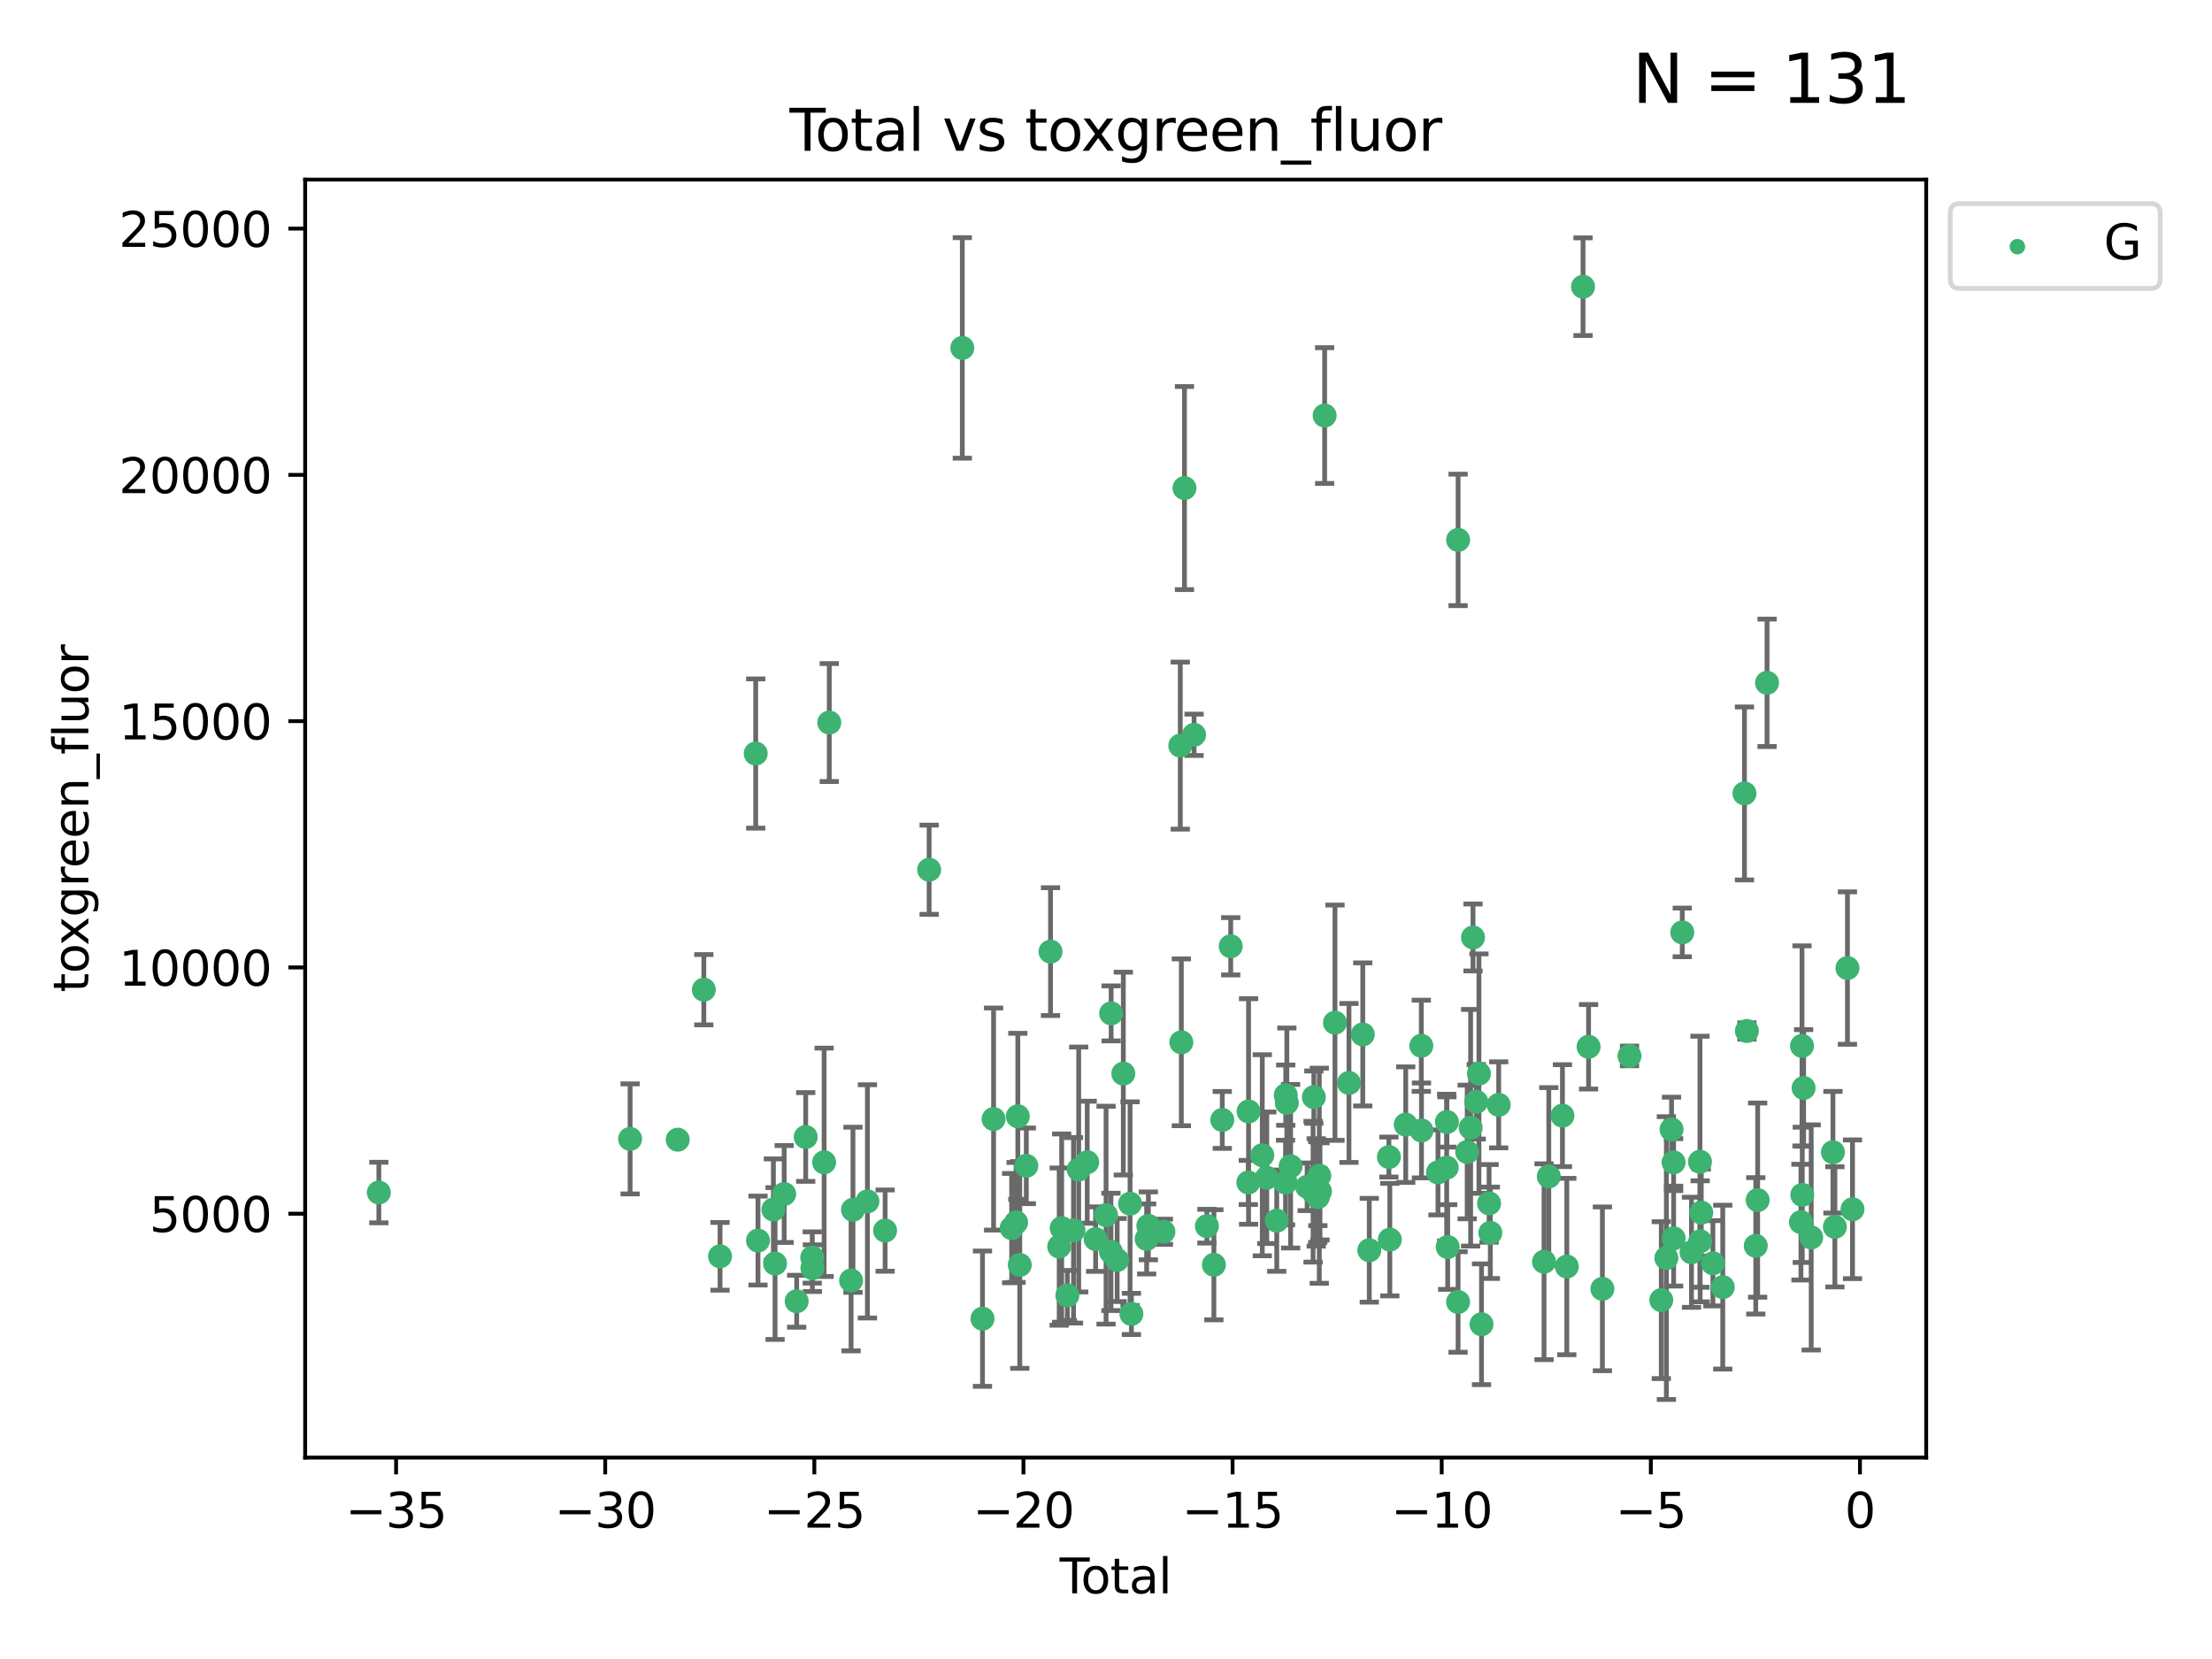 <?xml version="1.0" encoding="utf-8" standalone="no"?>
<!DOCTYPE svg PUBLIC "-//W3C//DTD SVG 1.1//EN"
  "http://www.w3.org/Graphics/SVG/1.1/DTD/svg11.dtd">
<svg xmlns:xlink="http://www.w3.org/1999/xlink" width="460.8pt" height="345.6pt" viewBox="0 0 460.8 345.6" xmlns="http://www.w3.org/2000/svg" version="1.1">
 <defs>
  <style type="text/css">*{stroke-linejoin: round; stroke-linecap: butt}</style>
 </defs>
 <g id="figure_1">
  <g id="patch_1">
   <path d="M 0 345.6 
L 460.8 345.6 
L 460.8 0 
L 0 0 
z
" style="fill: #ffffff"/>
  </g>
  <g id="axes_1">
   <g id="patch_2">
    <path d="M 63.571 303.64 
L 401.26 303.64 
L 401.26 37.411 
L 63.571 37.411 
z
" style="fill: #ffffff"/>
   </g>
   <g id="PathCollection_1">
    <defs>
     <path id="m64bcc1b3d0" d="M 0 1.118 
C 0.297 1.118 0.581 1 0.791 0.791 
C 1 0.581 1.118 0.297 1.118 0 
C 1.118 -0.297 1 -0.581 0.791 -0.791 
C 0.581 -1 0.297 -1.118 0 -1.118 
C -0.297 -1.118 -0.581 -1 -0.791 -0.791 
C -1 -0.581 -1.118 -0.297 -1.118 0 
C -1.118 0.297 -1 0.581 -0.791 0.791 
C -0.581 1 -0.297 1.118 0 1.118 
z
" style="stroke: #3cb371"/>
    </defs>
    <g clip-path="url(#pbfe2ab7411)">
     <use xlink:href="#m64bcc1b3d0" x="78.921" y="248.425" style="fill: #3cb371; stroke: #3cb371"/>
     <use xlink:href="#m64bcc1b3d0" x="131.263" y="237.252" style="fill: #3cb371; stroke: #3cb371"/>
     <use xlink:href="#m64bcc1b3d0" x="141.18" y="237.419" style="fill: #3cb371; stroke: #3cb371"/>
     <use xlink:href="#m64bcc1b3d0" x="146.619" y="206.171" style="fill: #3cb371; stroke: #3cb371"/>
     <use xlink:href="#m64bcc1b3d0" x="149.998" y="261.713" style="fill: #3cb371; stroke: #3cb371"/>
     <use xlink:href="#m64bcc1b3d0" x="157.427" y="156.973" style="fill: #3cb371; stroke: #3cb371"/>
     <use xlink:href="#m64bcc1b3d0" x="157.907" y="258.43" style="fill: #3cb371; stroke: #3cb371"/>
     <use xlink:href="#m64bcc1b3d0" x="161.113" y="251.964" style="fill: #3cb371; stroke: #3cb371"/>
     <use xlink:href="#m64bcc1b3d0" x="161.46" y="263.217" style="fill: #3cb371; stroke: #3cb371"/>
     <use xlink:href="#m64bcc1b3d0" x="163.359" y="248.732" style="fill: #3cb371; stroke: #3cb371"/>
     <use xlink:href="#m64bcc1b3d0" x="165.963" y="271.068" style="fill: #3cb371; stroke: #3cb371"/>
     <use xlink:href="#m64bcc1b3d0" x="167.845" y="236.855" style="fill: #3cb371; stroke: #3cb371"/>
     <use xlink:href="#m64bcc1b3d0" x="169.205" y="261.956" style="fill: #3cb371; stroke: #3cb371"/>
     <use xlink:href="#m64bcc1b3d0" x="169.241" y="264.184" style="fill: #3cb371; stroke: #3cb371"/>
     <use xlink:href="#m64bcc1b3d0" x="171.679" y="242.127" style="fill: #3cb371; stroke: #3cb371"/>
     <use xlink:href="#m64bcc1b3d0" x="172.753" y="150.518" style="fill: #3cb371; stroke: #3cb371"/>
     <use xlink:href="#m64bcc1b3d0" x="177.295" y="266.755" style="fill: #3cb371; stroke: #3cb371"/>
     <use xlink:href="#m64bcc1b3d0" x="177.688" y="252.017" style="fill: #3cb371; stroke: #3cb371"/>
     <use xlink:href="#m64bcc1b3d0" x="180.701" y="250.269" style="fill: #3cb371; stroke: #3cb371"/>
     <use xlink:href="#m64bcc1b3d0" x="184.386" y="256.355" style="fill: #3cb371; stroke: #3cb371"/>
     <use xlink:href="#m64bcc1b3d0" x="193.556" y="181.179" style="fill: #3cb371; stroke: #3cb371"/>
     <use xlink:href="#m64bcc1b3d0" x="200.466" y="72.481" style="fill: #3cb371; stroke: #3cb371"/>
     <use xlink:href="#m64bcc1b3d0" x="204.672" y="274.703" style="fill: #3cb371; stroke: #3cb371"/>
     <use xlink:href="#m64bcc1b3d0" x="206.979" y="233.116" style="fill: #3cb371; stroke: #3cb371"/>
     <use xlink:href="#m64bcc1b3d0" x="210.749" y="255.836" style="fill: #3cb371; stroke: #3cb371"/>
     <use xlink:href="#m64bcc1b3d0" x="211.673" y="254.65" style="fill: #3cb371; stroke: #3cb371"/>
     <use xlink:href="#m64bcc1b3d0" x="212.032" y="232.545" style="fill: #3cb371; stroke: #3cb371"/>
     <use xlink:href="#m64bcc1b3d0" x="212.436" y="263.514" style="fill: #3cb371; stroke: #3cb371"/>
     <use xlink:href="#m64bcc1b3d0" x="213.801" y="242.861" style="fill: #3cb371; stroke: #3cb371"/>
     <use xlink:href="#m64bcc1b3d0" x="218.843" y="198.246" style="fill: #3cb371; stroke: #3cb371"/>
     <use xlink:href="#m64bcc1b3d0" x="220.652" y="259.685" style="fill: #3cb371; stroke: #3cb371"/>
     <use xlink:href="#m64bcc1b3d0" x="221.167" y="255.837" style="fill: #3cb371; stroke: #3cb371"/>
     <use xlink:href="#m64bcc1b3d0" x="222.348" y="269.854" style="fill: #3cb371; stroke: #3cb371"/>
     <use xlink:href="#m64bcc1b3d0" x="223.632" y="256.296" style="fill: #3cb371; stroke: #3cb371"/>
     <use xlink:href="#m64bcc1b3d0" x="224.714" y="243.632" style="fill: #3cb371; stroke: #3cb371"/>
     <use xlink:href="#m64bcc1b3d0" x="226.487" y="242.116" style="fill: #3cb371; stroke: #3cb371"/>
     <use xlink:href="#m64bcc1b3d0" x="228.241" y="258.131" style="fill: #3cb371; stroke: #3cb371"/>
     <use xlink:href="#m64bcc1b3d0" x="230.413" y="253.14" style="fill: #3cb371; stroke: #3cb371"/>
     <use xlink:href="#m64bcc1b3d0" x="231.431" y="260.788" style="fill: #3cb371; stroke: #3cb371"/>
     <use xlink:href="#m64bcc1b3d0" x="231.47" y="211.109" style="fill: #3cb371; stroke: #3cb371"/>
     <use xlink:href="#m64bcc1b3d0" x="232.726" y="262.489" style="fill: #3cb371; stroke: #3cb371"/>
     <use xlink:href="#m64bcc1b3d0" x="234.008" y="223.651" style="fill: #3cb371; stroke: #3cb371"/>
     <use xlink:href="#m64bcc1b3d0" x="235.412" y="250.746" style="fill: #3cb371; stroke: #3cb371"/>
     <use xlink:href="#m64bcc1b3d0" x="235.694" y="273.717" style="fill: #3cb371; stroke: #3cb371"/>
     <use xlink:href="#m64bcc1b3d0" x="238.869" y="258.096" style="fill: #3cb371; stroke: #3cb371"/>
     <use xlink:href="#m64bcc1b3d0" x="239.225" y="255.37" style="fill: #3cb371; stroke: #3cb371"/>
     <use xlink:href="#m64bcc1b3d0" x="242.364" y="256.595" style="fill: #3cb371; stroke: #3cb371"/>
     <use xlink:href="#m64bcc1b3d0" x="245.876" y="155.327" style="fill: #3cb371; stroke: #3cb371"/>
     <use xlink:href="#m64bcc1b3d0" x="246.091" y="217.133" style="fill: #3cb371; stroke: #3cb371"/>
     <use xlink:href="#m64bcc1b3d0" x="246.75" y="101.67" style="fill: #3cb371; stroke: #3cb371"/>
     <use xlink:href="#m64bcc1b3d0" x="248.747" y="153.073" style="fill: #3cb371; stroke: #3cb371"/>
     <use xlink:href="#m64bcc1b3d0" x="251.421" y="255.433" style="fill: #3cb371; stroke: #3cb371"/>
     <use xlink:href="#m64bcc1b3d0" x="252.874" y="263.478" style="fill: #3cb371; stroke: #3cb371"/>
     <use xlink:href="#m64bcc1b3d0" x="254.623" y="233.302" style="fill: #3cb371; stroke: #3cb371"/>
     <use xlink:href="#m64bcc1b3d0" x="256.381" y="197.127" style="fill: #3cb371; stroke: #3cb371"/>
     <use xlink:href="#m64bcc1b3d0" x="260.051" y="246.328" style="fill: #3cb371; stroke: #3cb371"/>
     <use xlink:href="#m64bcc1b3d0" x="260.101" y="231.54" style="fill: #3cb371; stroke: #3cb371"/>
     <use xlink:href="#m64bcc1b3d0" x="262.956" y="240.659" style="fill: #3cb371; stroke: #3cb371"/>
     <use xlink:href="#m64bcc1b3d0" x="263.895" y="245.349" style="fill: #3cb371; stroke: #3cb371"/>
     <use xlink:href="#m64bcc1b3d0" x="265.968" y="254.29" style="fill: #3cb371; stroke: #3cb371"/>
     <use xlink:href="#m64bcc1b3d0" x="267.803" y="246.342" style="fill: #3cb371; stroke: #3cb371"/>
     <use xlink:href="#m64bcc1b3d0" x="267.845" y="228.142" style="fill: #3cb371; stroke: #3cb371"/>
     <use xlink:href="#m64bcc1b3d0" x="268.073" y="229.751" style="fill: #3cb371; stroke: #3cb371"/>
     <use xlink:href="#m64bcc1b3d0" x="268.859" y="242.947" style="fill: #3cb371; stroke: #3cb371"/>
     <use xlink:href="#m64bcc1b3d0" x="272.302" y="247.232" style="fill: #3cb371; stroke: #3cb371"/>
     <use xlink:href="#m64bcc1b3d0" x="273.537" y="248.252" style="fill: #3cb371; stroke: #3cb371"/>
     <use xlink:href="#m64bcc1b3d0" x="273.699" y="228.553" style="fill: #3cb371; stroke: #3cb371"/>
     <use xlink:href="#m64bcc1b3d0" x="274.19" y="248.396" style="fill: #3cb371; stroke: #3cb371"/>
     <use xlink:href="#m64bcc1b3d0" x="274.511" y="248.319" style="fill: #3cb371; stroke: #3cb371"/>
     <use xlink:href="#m64bcc1b3d0" x="274.537" y="249.379" style="fill: #3cb371; stroke: #3cb371"/>
     <use xlink:href="#m64bcc1b3d0" x="274.831" y="244.923" style="fill: #3cb371; stroke: #3cb371"/>
     <use xlink:href="#m64bcc1b3d0" x="274.977" y="248.186" style="fill: #3cb371; stroke: #3cb371"/>
     <use xlink:href="#m64bcc1b3d0" x="275.946" y="86.567" style="fill: #3cb371; stroke: #3cb371"/>
     <use xlink:href="#m64bcc1b3d0" x="278.102" y="213.046" style="fill: #3cb371; stroke: #3cb371"/>
     <use xlink:href="#m64bcc1b3d0" x="281.016" y="225.598" style="fill: #3cb371; stroke: #3cb371"/>
     <use xlink:href="#m64bcc1b3d0" x="283.889" y="215.489" style="fill: #3cb371; stroke: #3cb371"/>
     <use xlink:href="#m64bcc1b3d0" x="285.247" y="260.452" style="fill: #3cb371; stroke: #3cb371"/>
     <use xlink:href="#m64bcc1b3d0" x="289.335" y="241.032" style="fill: #3cb371; stroke: #3cb371"/>
     <use xlink:href="#m64bcc1b3d0" x="289.525" y="258.236" style="fill: #3cb371; stroke: #3cb371"/>
     <use xlink:href="#m64bcc1b3d0" x="292.838" y="234.284" style="fill: #3cb371; stroke: #3cb371"/>
     <use xlink:href="#m64bcc1b3d0" x="296.085" y="217.857" style="fill: #3cb371; stroke: #3cb371"/>
     <use xlink:href="#m64bcc1b3d0" x="296.119" y="235.491" style="fill: #3cb371; stroke: #3cb371"/>
     <use xlink:href="#m64bcc1b3d0" x="299.56" y="244.236" style="fill: #3cb371; stroke: #3cb371"/>
     <use xlink:href="#m64bcc1b3d0" x="301.372" y="243.229" style="fill: #3cb371; stroke: #3cb371"/>
     <use xlink:href="#m64bcc1b3d0" x="301.416" y="233.729" style="fill: #3cb371; stroke: #3cb371"/>
     <use xlink:href="#m64bcc1b3d0" x="301.58" y="259.774" style="fill: #3cb371; stroke: #3cb371"/>
     <use xlink:href="#m64bcc1b3d0" x="303.745" y="271.225" style="fill: #3cb371; stroke: #3cb371"/>
     <use xlink:href="#m64bcc1b3d0" x="303.75" y="112.467" style="fill: #3cb371; stroke: #3cb371"/>
     <use xlink:href="#m64bcc1b3d0" x="305.645" y="239.981" style="fill: #3cb371; stroke: #3cb371"/>
     <use xlink:href="#m64bcc1b3d0" x="306.359" y="234.932" style="fill: #3cb371; stroke: #3cb371"/>
     <use xlink:href="#m64bcc1b3d0" x="306.856" y="195.293" style="fill: #3cb371; stroke: #3cb371"/>
     <use xlink:href="#m64bcc1b3d0" x="307.528" y="229.515" style="fill: #3cb371; stroke: #3cb371"/>
     <use xlink:href="#m64bcc1b3d0" x="308.091" y="223.656" style="fill: #3cb371; stroke: #3cb371"/>
     <use xlink:href="#m64bcc1b3d0" x="308.627" y="275.866" style="fill: #3cb371; stroke: #3cb371"/>
     <use xlink:href="#m64bcc1b3d0" x="310.203" y="250.686" style="fill: #3cb371; stroke: #3cb371"/>
     <use xlink:href="#m64bcc1b3d0" x="310.462" y="256.814" style="fill: #3cb371; stroke: #3cb371"/>
     <use xlink:href="#m64bcc1b3d0" x="312.207" y="230.159" style="fill: #3cb371; stroke: #3cb371"/>
     <use xlink:href="#m64bcc1b3d0" x="321.65" y="262.84" style="fill: #3cb371; stroke: #3cb371"/>
     <use xlink:href="#m64bcc1b3d0" x="322.643" y="245.072" style="fill: #3cb371; stroke: #3cb371"/>
     <use xlink:href="#m64bcc1b3d0" x="325.486" y="232.411" style="fill: #3cb371; stroke: #3cb371"/>
     <use xlink:href="#m64bcc1b3d0" x="326.397" y="263.842" style="fill: #3cb371; stroke: #3cb371"/>
     <use xlink:href="#m64bcc1b3d0" x="329.775" y="59.725" style="fill: #3cb371; stroke: #3cb371"/>
     <use xlink:href="#m64bcc1b3d0" x="330.928" y="218.064" style="fill: #3cb371; stroke: #3cb371"/>
     <use xlink:href="#m64bcc1b3d0" x="333.808" y="268.487" style="fill: #3cb371; stroke: #3cb371"/>
     <use xlink:href="#m64bcc1b3d0" x="339.457" y="219.972" style="fill: #3cb371; stroke: #3cb371"/>
     <use xlink:href="#m64bcc1b3d0" x="346.077" y="270.842" style="fill: #3cb371; stroke: #3cb371"/>
     <use xlink:href="#m64bcc1b3d0" x="347.135" y="262.078" style="fill: #3cb371; stroke: #3cb371"/>
     <use xlink:href="#m64bcc1b3d0" x="348.213" y="235.279" style="fill: #3cb371; stroke: #3cb371"/>
     <use xlink:href="#m64bcc1b3d0" x="348.64" y="242.144" style="fill: #3cb371; stroke: #3cb371"/>
     <use xlink:href="#m64bcc1b3d0" x="348.65" y="257.967" style="fill: #3cb371; stroke: #3cb371"/>
     <use xlink:href="#m64bcc1b3d0" x="350.447" y="194.238" style="fill: #3cb371; stroke: #3cb371"/>
     <use xlink:href="#m64bcc1b3d0" x="352.368" y="260.874" style="fill: #3cb371; stroke: #3cb371"/>
     <use xlink:href="#m64bcc1b3d0" x="354.132" y="242.013" style="fill: #3cb371; stroke: #3cb371"/>
     <use xlink:href="#m64bcc1b3d0" x="354.176" y="258.587" style="fill: #3cb371; stroke: #3cb371"/>
     <use xlink:href="#m64bcc1b3d0" x="354.402" y="252.61" style="fill: #3cb371; stroke: #3cb371"/>
     <use xlink:href="#m64bcc1b3d0" x="356.828" y="263.164" style="fill: #3cb371; stroke: #3cb371"/>
     <use xlink:href="#m64bcc1b3d0" x="358.882" y="268.129" style="fill: #3cb371; stroke: #3cb371"/>
     <use xlink:href="#m64bcc1b3d0" x="363.406" y="165.288" style="fill: #3cb371; stroke: #3cb371"/>
     <use xlink:href="#m64bcc1b3d0" x="363.914" y="214.776" style="fill: #3cb371; stroke: #3cb371"/>
     <use xlink:href="#m64bcc1b3d0" x="365.756" y="259.53" style="fill: #3cb371; stroke: #3cb371"/>
     <use xlink:href="#m64bcc1b3d0" x="366.154" y="250.002" style="fill: #3cb371; stroke: #3cb371"/>
     <use xlink:href="#m64bcc1b3d0" x="368.109" y="142.242" style="fill: #3cb371; stroke: #3cb371"/>
     <use xlink:href="#m64bcc1b3d0" x="375.167" y="254.596" style="fill: #3cb371; stroke: #3cb371"/>
     <use xlink:href="#m64bcc1b3d0" x="375.392" y="217.879" style="fill: #3cb371; stroke: #3cb371"/>
     <use xlink:href="#m64bcc1b3d0" x="375.448" y="248.907" style="fill: #3cb371; stroke: #3cb371"/>
     <use xlink:href="#m64bcc1b3d0" x="375.727" y="226.641" style="fill: #3cb371; stroke: #3cb371"/>
     <use xlink:href="#m64bcc1b3d0" x="377.307" y="257.781" style="fill: #3cb371; stroke: #3cb371"/>
     <use xlink:href="#m64bcc1b3d0" x="381.833" y="240.031" style="fill: #3cb371; stroke: #3cb371"/>
     <use xlink:href="#m64bcc1b3d0" x="382.238" y="255.575" style="fill: #3cb371; stroke: #3cb371"/>
     <use xlink:href="#m64bcc1b3d0" x="384.857" y="201.663" style="fill: #3cb371; stroke: #3cb371"/>
     <use xlink:href="#m64bcc1b3d0" x="385.911" y="251.916" style="fill: #3cb371; stroke: #3cb371"/>
    </g>
   </g>
   <g id="matplotlib.axis_1">
    <g id="xtick_1">
     <g id="line2d_1">
      <defs>
       <path id="m74391918db" d="M 0 0 
L 0 3.5 
" style="stroke: #000000; stroke-width: 0.8"/>
      </defs>
      <g>
       <use xlink:href="#m74391918db" x="82.512" y="303.64" style="stroke: #000000; stroke-width: 0.8"/>
      </g>
     </g>
     <g id="text_1">
      <!-- −35 -->
      <g transform="translate(71.96 318.238)scale(0.1 -0.1)">
       <defs>
        <path id="DejaVuSans-2212" d="M 678 2272 
L 4684 2272 
L 4684 1741 
L 678 1741 
L 678 2272 
z
" transform="scale(0.016)"/>
        <path id="DejaVuSans-33" d="M 2597 2516 
Q 3050 2419 3304 2112 
Q 3559 1806 3559 1356 
Q 3559 666 3084 287 
Q 2609 -91 1734 -91 
Q 1441 -91 1130 -33 
Q 819 25 488 141 
L 488 750 
Q 750 597 1062 519 
Q 1375 441 1716 441 
Q 2309 441 2620 675 
Q 2931 909 2931 1356 
Q 2931 1769 2642 2001 
Q 2353 2234 1838 2234 
L 1294 2234 
L 1294 2753 
L 1863 2753 
Q 2328 2753 2575 2939 
Q 2822 3125 2822 3475 
Q 2822 3834 2567 4026 
Q 2313 4219 1838 4219 
Q 1578 4219 1281 4162 
Q 984 4106 628 3988 
L 628 4550 
Q 988 4650 1302 4700 
Q 1616 4750 1894 4750 
Q 2613 4750 3031 4423 
Q 3450 4097 3450 3541 
Q 3450 3153 3228 2886 
Q 3006 2619 2597 2516 
z
" transform="scale(0.016)"/>
        <path id="DejaVuSans-35" d="M 691 4666 
L 3169 4666 
L 3169 4134 
L 1269 4134 
L 1269 2991 
Q 1406 3038 1543 3061 
Q 1681 3084 1819 3084 
Q 2600 3084 3056 2656 
Q 3513 2228 3513 1497 
Q 3513 744 3044 326 
Q 2575 -91 1722 -91 
Q 1428 -91 1123 -41 
Q 819 9 494 109 
L 494 744 
Q 775 591 1075 516 
Q 1375 441 1709 441 
Q 2250 441 2565 725 
Q 2881 1009 2881 1497 
Q 2881 1984 2565 2268 
Q 2250 2553 1709 2553 
Q 1456 2553 1204 2497 
Q 953 2441 691 2322 
L 691 4666 
z
" transform="scale(0.016)"/>
       </defs>
       <use xlink:href="#DejaVuSans-2212"/>
       <use xlink:href="#DejaVuSans-33" x="83.789"/>
       <use xlink:href="#DejaVuSans-35" x="147.412"/>
      </g>
     </g>
    </g>
    <g id="xtick_2">
     <g id="line2d_2">
      <g>
       <use xlink:href="#m74391918db" x="126.077" y="303.64" style="stroke: #000000; stroke-width: 0.8"/>
      </g>
     </g>
     <g id="text_2">
      <!-- −30 -->
      <g transform="translate(115.524 318.238)scale(0.1 -0.1)">
       <defs>
        <path id="DejaVuSans-30" d="M 2034 4250 
Q 1547 4250 1301 3770 
Q 1056 3291 1056 2328 
Q 1056 1369 1301 889 
Q 1547 409 2034 409 
Q 2525 409 2770 889 
Q 3016 1369 3016 2328 
Q 3016 3291 2770 3770 
Q 2525 4250 2034 4250 
z
M 2034 4750 
Q 2819 4750 3233 4129 
Q 3647 3509 3647 2328 
Q 3647 1150 3233 529 
Q 2819 -91 2034 -91 
Q 1250 -91 836 529 
Q 422 1150 422 2328 
Q 422 3509 836 4129 
Q 1250 4750 2034 4750 
z
" transform="scale(0.016)"/>
       </defs>
       <use xlink:href="#DejaVuSans-2212"/>
       <use xlink:href="#DejaVuSans-33" x="83.789"/>
       <use xlink:href="#DejaVuSans-30" x="147.412"/>
      </g>
     </g>
    </g>
    <g id="xtick_3">
     <g id="line2d_3">
      <g>
       <use xlink:href="#m74391918db" x="169.641" y="303.64" style="stroke: #000000; stroke-width: 0.8"/>
      </g>
     </g>
     <g id="text_3">
      <!-- −25 -->
      <g transform="translate(159.089 318.238)scale(0.1 -0.1)">
       <defs>
        <path id="DejaVuSans-32" d="M 1228 531 
L 3431 531 
L 3431 0 
L 469 0 
L 469 531 
Q 828 903 1448 1529 
Q 2069 2156 2228 2338 
Q 2531 2678 2651 2914 
Q 2772 3150 2772 3378 
Q 2772 3750 2511 3984 
Q 2250 4219 1831 4219 
Q 1534 4219 1204 4116 
Q 875 4013 500 3803 
L 500 4441 
Q 881 4594 1212 4672 
Q 1544 4750 1819 4750 
Q 2544 4750 2975 4387 
Q 3406 4025 3406 3419 
Q 3406 3131 3298 2873 
Q 3191 2616 2906 2266 
Q 2828 2175 2409 1742 
Q 1991 1309 1228 531 
z
" transform="scale(0.016)"/>
       </defs>
       <use xlink:href="#DejaVuSans-2212"/>
       <use xlink:href="#DejaVuSans-32" x="83.789"/>
       <use xlink:href="#DejaVuSans-35" x="147.412"/>
      </g>
     </g>
    </g>
    <g id="xtick_4">
     <g id="line2d_4">
      <g>
       <use xlink:href="#m74391918db" x="213.206" y="303.64" style="stroke: #000000; stroke-width: 0.8"/>
      </g>
     </g>
     <g id="text_4">
      <!-- −20 -->
      <g transform="translate(202.653 318.238)scale(0.1 -0.1)">
       <use xlink:href="#DejaVuSans-2212"/>
       <use xlink:href="#DejaVuSans-32" x="83.789"/>
       <use xlink:href="#DejaVuSans-30" x="147.412"/>
      </g>
     </g>
    </g>
    <g id="xtick_5">
     <g id="line2d_5">
      <g>
       <use xlink:href="#m74391918db" x="256.77" y="303.64" style="stroke: #000000; stroke-width: 0.8"/>
      </g>
     </g>
     <g id="text_5">
      <!-- −15 -->
      <g transform="translate(246.218 318.238)scale(0.1 -0.1)">
       <defs>
        <path id="DejaVuSans-31" d="M 794 531 
L 1825 531 
L 1825 4091 
L 703 3866 
L 703 4441 
L 1819 4666 
L 2450 4666 
L 2450 531 
L 3481 531 
L 3481 0 
L 794 0 
L 794 531 
z
" transform="scale(0.016)"/>
       </defs>
       <use xlink:href="#DejaVuSans-2212"/>
       <use xlink:href="#DejaVuSans-31" x="83.789"/>
       <use xlink:href="#DejaVuSans-35" x="147.412"/>
      </g>
     </g>
    </g>
    <g id="xtick_6">
     <g id="line2d_6">
      <g>
       <use xlink:href="#m74391918db" x="300.335" y="303.64" style="stroke: #000000; stroke-width: 0.8"/>
      </g>
     </g>
     <g id="text_6">
      <!-- −10 -->
      <g transform="translate(289.782 318.238)scale(0.1 -0.1)">
       <use xlink:href="#DejaVuSans-2212"/>
       <use xlink:href="#DejaVuSans-31" x="83.789"/>
       <use xlink:href="#DejaVuSans-30" x="147.412"/>
      </g>
     </g>
    </g>
    <g id="xtick_7">
     <g id="line2d_7">
      <g>
       <use xlink:href="#m74391918db" x="343.899" y="303.64" style="stroke: #000000; stroke-width: 0.8"/>
      </g>
     </g>
     <g id="text_7">
      <!-- −5 -->
      <g transform="translate(336.528 318.238)scale(0.1 -0.1)">
       <use xlink:href="#DejaVuSans-2212"/>
       <use xlink:href="#DejaVuSans-35" x="83.789"/>
      </g>
     </g>
    </g>
    <g id="xtick_8">
     <g id="line2d_8">
      <g>
       <use xlink:href="#m74391918db" x="387.464" y="303.64" style="stroke: #000000; stroke-width: 0.8"/>
      </g>
     </g>
     <g id="text_8">
      <!-- 0 -->
      <g transform="translate(384.283 318.238)scale(0.1 -0.1)">
       <use xlink:href="#DejaVuSans-30"/>
      </g>
     </g>
    </g>
    <g id="text_9">
     <!-- Total -->
     <g transform="translate(220.739 331.917)scale(0.1 -0.1)">
      <defs>
       <path id="DejaVuSans-54" d="M -19 4666 
L 3928 4666 
L 3928 4134 
L 2272 4134 
L 2272 0 
L 1638 0 
L 1638 4134 
L -19 4134 
L -19 4666 
z
" transform="scale(0.016)"/>
       <path id="DejaVuSans-6f" d="M 1959 3097 
Q 1497 3097 1228 2736 
Q 959 2375 959 1747 
Q 959 1119 1226 758 
Q 1494 397 1959 397 
Q 2419 397 2687 759 
Q 2956 1122 2956 1747 
Q 2956 2369 2687 2733 
Q 2419 3097 1959 3097 
z
M 1959 3584 
Q 2709 3584 3137 3096 
Q 3566 2609 3566 1747 
Q 3566 888 3137 398 
Q 2709 -91 1959 -91 
Q 1206 -91 779 398 
Q 353 888 353 1747 
Q 353 2609 779 3096 
Q 1206 3584 1959 3584 
z
" transform="scale(0.016)"/>
       <path id="DejaVuSans-74" d="M 1172 4494 
L 1172 3500 
L 2356 3500 
L 2356 3053 
L 1172 3053 
L 1172 1153 
Q 1172 725 1289 603 
Q 1406 481 1766 481 
L 2356 481 
L 2356 0 
L 1766 0 
Q 1100 0 847 248 
Q 594 497 594 1153 
L 594 3053 
L 172 3053 
L 172 3500 
L 594 3500 
L 594 4494 
L 1172 4494 
z
" transform="scale(0.016)"/>
       <path id="DejaVuSans-61" d="M 2194 1759 
Q 1497 1759 1228 1600 
Q 959 1441 959 1056 
Q 959 750 1161 570 
Q 1363 391 1709 391 
Q 2188 391 2477 730 
Q 2766 1069 2766 1631 
L 2766 1759 
L 2194 1759 
z
M 3341 1997 
L 3341 0 
L 2766 0 
L 2766 531 
Q 2569 213 2275 61 
Q 1981 -91 1556 -91 
Q 1019 -91 701 211 
Q 384 513 384 1019 
Q 384 1609 779 1909 
Q 1175 2209 1959 2209 
L 2766 2209 
L 2766 2266 
Q 2766 2663 2505 2880 
Q 2244 3097 1772 3097 
Q 1472 3097 1187 3025 
Q 903 2953 641 2809 
L 641 3341 
Q 956 3463 1253 3523 
Q 1550 3584 1831 3584 
Q 2591 3584 2966 3190 
Q 3341 2797 3341 1997 
z
" transform="scale(0.016)"/>
       <path id="DejaVuSans-6c" d="M 603 4863 
L 1178 4863 
L 1178 0 
L 603 0 
L 603 4863 
z
" transform="scale(0.016)"/>
      </defs>
      <use xlink:href="#DejaVuSans-54"/>
      <use xlink:href="#DejaVuSans-6f" x="44.084"/>
      <use xlink:href="#DejaVuSans-74" x="105.266"/>
      <use xlink:href="#DejaVuSans-61" x="144.475"/>
      <use xlink:href="#DejaVuSans-6c" x="205.754"/>
     </g>
    </g>
   </g>
   <g id="matplotlib.axis_2">
    <g id="ytick_1">
     <g id="line2d_9">
      <defs>
       <path id="m08b610b01a" d="M 0 0 
L -3.5 0 
" style="stroke: #000000; stroke-width: 0.8"/>
      </defs>
      <g>
       <use xlink:href="#m08b610b01a" x="63.571" y="252.839" style="stroke: #000000; stroke-width: 0.8"/>
      </g>
     </g>
     <g id="text_10">
      <!-- 5000 -->
      <g transform="translate(31.121 256.638)scale(0.1 -0.1)">
       <use xlink:href="#DejaVuSans-35"/>
       <use xlink:href="#DejaVuSans-30" x="63.623"/>
       <use xlink:href="#DejaVuSans-30" x="127.246"/>
       <use xlink:href="#DejaVuSans-30" x="190.869"/>
      </g>
     </g>
    </g>
    <g id="ytick_2">
     <g id="line2d_10">
      <g>
       <use xlink:href="#m08b610b01a" x="63.571" y="201.535" style="stroke: #000000; stroke-width: 0.8"/>
      </g>
     </g>
     <g id="text_11">
      <!-- 10000 -->
      <g transform="translate(24.759 205.334)scale(0.1 -0.1)">
       <use xlink:href="#DejaVuSans-31"/>
       <use xlink:href="#DejaVuSans-30" x="63.623"/>
       <use xlink:href="#DejaVuSans-30" x="127.246"/>
       <use xlink:href="#DejaVuSans-30" x="190.869"/>
       <use xlink:href="#DejaVuSans-30" x="254.492"/>
      </g>
     </g>
    </g>
    <g id="ytick_3">
     <g id="line2d_11">
      <g>
       <use xlink:href="#m08b610b01a" x="63.571" y="150.23" style="stroke: #000000; stroke-width: 0.8"/>
      </g>
     </g>
     <g id="text_12">
      <!-- 15000 -->
      <g transform="translate(24.759 154.03)scale(0.1 -0.1)">
       <use xlink:href="#DejaVuSans-31"/>
       <use xlink:href="#DejaVuSans-35" x="63.623"/>
       <use xlink:href="#DejaVuSans-30" x="127.246"/>
       <use xlink:href="#DejaVuSans-30" x="190.869"/>
       <use xlink:href="#DejaVuSans-30" x="254.492"/>
      </g>
     </g>
    </g>
    <g id="ytick_4">
     <g id="line2d_12">
      <g>
       <use xlink:href="#m08b610b01a" x="63.571" y="98.926" style="stroke: #000000; stroke-width: 0.8"/>
      </g>
     </g>
     <g id="text_13">
      <!-- 20000 -->
      <g transform="translate(24.759 102.725)scale(0.1 -0.1)">
       <use xlink:href="#DejaVuSans-32"/>
       <use xlink:href="#DejaVuSans-30" x="63.623"/>
       <use xlink:href="#DejaVuSans-30" x="127.246"/>
       <use xlink:href="#DejaVuSans-30" x="190.869"/>
       <use xlink:href="#DejaVuSans-30" x="254.492"/>
      </g>
     </g>
    </g>
    <g id="ytick_5">
     <g id="line2d_13">
      <g>
       <use xlink:href="#m08b610b01a" x="63.571" y="47.622" style="stroke: #000000; stroke-width: 0.8"/>
      </g>
     </g>
     <g id="text_14">
      <!-- 25000 -->
      <g transform="translate(24.759 51.421)scale(0.1 -0.1)">
       <use xlink:href="#DejaVuSans-32"/>
       <use xlink:href="#DejaVuSans-35" x="63.623"/>
       <use xlink:href="#DejaVuSans-30" x="127.246"/>
       <use xlink:href="#DejaVuSans-30" x="190.869"/>
       <use xlink:href="#DejaVuSans-30" x="254.492"/>
      </g>
     </g>
    </g>
    <g id="text_15">
     <!-- toxgreen_fluor -->
     <g transform="translate(18.401 206.72)rotate(-90)scale(0.1 -0.1)">
      <defs>
       <path id="DejaVuSans-78" d="M 3513 3500 
L 2247 1797 
L 3578 0 
L 2900 0 
L 1881 1375 
L 863 0 
L 184 0 
L 1544 1831 
L 300 3500 
L 978 3500 
L 1906 2253 
L 2834 3500 
L 3513 3500 
z
" transform="scale(0.016)"/>
       <path id="DejaVuSans-67" d="M 2906 1791 
Q 2906 2416 2648 2759 
Q 2391 3103 1925 3103 
Q 1463 3103 1205 2759 
Q 947 2416 947 1791 
Q 947 1169 1205 825 
Q 1463 481 1925 481 
Q 2391 481 2648 825 
Q 2906 1169 2906 1791 
z
M 3481 434 
Q 3481 -459 3084 -895 
Q 2688 -1331 1869 -1331 
Q 1566 -1331 1297 -1286 
Q 1028 -1241 775 -1147 
L 775 -588 
Q 1028 -725 1275 -790 
Q 1522 -856 1778 -856 
Q 2344 -856 2625 -561 
Q 2906 -266 2906 331 
L 2906 616 
Q 2728 306 2450 153 
Q 2172 0 1784 0 
Q 1141 0 747 490 
Q 353 981 353 1791 
Q 353 2603 747 3093 
Q 1141 3584 1784 3584 
Q 2172 3584 2450 3431 
Q 2728 3278 2906 2969 
L 2906 3500 
L 3481 3500 
L 3481 434 
z
" transform="scale(0.016)"/>
       <path id="DejaVuSans-72" d="M 2631 2963 
Q 2534 3019 2420 3045 
Q 2306 3072 2169 3072 
Q 1681 3072 1420 2755 
Q 1159 2438 1159 1844 
L 1159 0 
L 581 0 
L 581 3500 
L 1159 3500 
L 1159 2956 
Q 1341 3275 1631 3429 
Q 1922 3584 2338 3584 
Q 2397 3584 2469 3576 
Q 2541 3569 2628 3553 
L 2631 2963 
z
" transform="scale(0.016)"/>
       <path id="DejaVuSans-65" d="M 3597 1894 
L 3597 1613 
L 953 1613 
Q 991 1019 1311 708 
Q 1631 397 2203 397 
Q 2534 397 2845 478 
Q 3156 559 3463 722 
L 3463 178 
Q 3153 47 2828 -22 
Q 2503 -91 2169 -91 
Q 1331 -91 842 396 
Q 353 884 353 1716 
Q 353 2575 817 3079 
Q 1281 3584 2069 3584 
Q 2775 3584 3186 3129 
Q 3597 2675 3597 1894 
z
M 3022 2063 
Q 3016 2534 2758 2815 
Q 2500 3097 2075 3097 
Q 1594 3097 1305 2825 
Q 1016 2553 972 2059 
L 3022 2063 
z
" transform="scale(0.016)"/>
       <path id="DejaVuSans-6e" d="M 3513 2113 
L 3513 0 
L 2938 0 
L 2938 2094 
Q 2938 2591 2744 2837 
Q 2550 3084 2163 3084 
Q 1697 3084 1428 2787 
Q 1159 2491 1159 1978 
L 1159 0 
L 581 0 
L 581 3500 
L 1159 3500 
L 1159 2956 
Q 1366 3272 1645 3428 
Q 1925 3584 2291 3584 
Q 2894 3584 3203 3211 
Q 3513 2838 3513 2113 
z
" transform="scale(0.016)"/>
       <path id="DejaVuSans-5f" d="M 3263 -1063 
L 3263 -1509 
L -63 -1509 
L -63 -1063 
L 3263 -1063 
z
" transform="scale(0.016)"/>
       <path id="DejaVuSans-66" d="M 2375 4863 
L 2375 4384 
L 1825 4384 
Q 1516 4384 1395 4259 
Q 1275 4134 1275 3809 
L 1275 3500 
L 2222 3500 
L 2222 3053 
L 1275 3053 
L 1275 0 
L 697 0 
L 697 3053 
L 147 3053 
L 147 3500 
L 697 3500 
L 697 3744 
Q 697 4328 969 4595 
Q 1241 4863 1831 4863 
L 2375 4863 
z
" transform="scale(0.016)"/>
       <path id="DejaVuSans-75" d="M 544 1381 
L 544 3500 
L 1119 3500 
L 1119 1403 
Q 1119 906 1312 657 
Q 1506 409 1894 409 
Q 2359 409 2629 706 
Q 2900 1003 2900 1516 
L 2900 3500 
L 3475 3500 
L 3475 0 
L 2900 0 
L 2900 538 
Q 2691 219 2414 64 
Q 2138 -91 1772 -91 
Q 1169 -91 856 284 
Q 544 659 544 1381 
z
M 1991 3584 
L 1991 3584 
z
" transform="scale(0.016)"/>
      </defs>
      <use xlink:href="#DejaVuSans-74"/>
      <use xlink:href="#DejaVuSans-6f" x="39.209"/>
      <use xlink:href="#DejaVuSans-78" x="97.266"/>
      <use xlink:href="#DejaVuSans-67" x="156.445"/>
      <use xlink:href="#DejaVuSans-72" x="219.922"/>
      <use xlink:href="#DejaVuSans-65" x="258.785"/>
      <use xlink:href="#DejaVuSans-65" x="320.309"/>
      <use xlink:href="#DejaVuSans-6e" x="381.832"/>
      <use xlink:href="#DejaVuSans-5f" x="445.211"/>
      <use xlink:href="#DejaVuSans-66" x="495.211"/>
      <use xlink:href="#DejaVuSans-6c" x="530.416"/>
      <use xlink:href="#DejaVuSans-75" x="558.199"/>
      <use xlink:href="#DejaVuSans-6f" x="621.578"/>
      <use xlink:href="#DejaVuSans-72" x="682.76"/>
     </g>
    </g>
   </g>
   <g id="LineCollection_1">
    <path d="M 78.921 254.733 
L 78.921 242.116 
" clip-path="url(#pbfe2ab7411)" style="fill: none; stroke: #696969"/>
    <path d="M 131.263 248.713 
L 131.263 225.791 
" clip-path="url(#pbfe2ab7411)" style="fill: none; stroke: #696969"/>
    <path d="M 141.18 238.291 
L 141.18 236.547 
" clip-path="url(#pbfe2ab7411)" style="fill: none; stroke: #696969"/>
    <path d="M 146.619 213.496 
L 146.619 198.847 
" clip-path="url(#pbfe2ab7411)" style="fill: none; stroke: #696969"/>
    <path d="M 149.998 268.766 
L 149.998 254.66 
" clip-path="url(#pbfe2ab7411)" style="fill: none; stroke: #696969"/>
    <path d="M 157.427 172.518 
L 157.427 141.428 
" clip-path="url(#pbfe2ab7411)" style="fill: none; stroke: #696969"/>
    <path d="M 157.907 267.688 
L 157.907 249.172 
" clip-path="url(#pbfe2ab7411)" style="fill: none; stroke: #696969"/>
    <path d="M 161.113 262.506 
L 161.113 241.422 
" clip-path="url(#pbfe2ab7411)" style="fill: none; stroke: #696969"/>
    <path d="M 161.46 279.032 
L 161.46 247.402 
" clip-path="url(#pbfe2ab7411)" style="fill: none; stroke: #696969"/>
    <path d="M 163.359 258.83 
L 163.359 238.635 
" clip-path="url(#pbfe2ab7411)" style="fill: none; stroke: #696969"/>
    <path d="M 165.963 276.479 
L 165.963 265.657 
" clip-path="url(#pbfe2ab7411)" style="fill: none; stroke: #696969"/>
    <path d="M 167.845 246.099 
L 167.845 227.611 
" clip-path="url(#pbfe2ab7411)" style="fill: none; stroke: #696969"/>
    <path d="M 169.205 267.293 
L 169.205 256.618 
" clip-path="url(#pbfe2ab7411)" style="fill: none; stroke: #696969"/>
    <path d="M 169.241 269.044 
L 169.241 259.324 
" clip-path="url(#pbfe2ab7411)" style="fill: none; stroke: #696969"/>
    <path d="M 171.679 265.914 
L 171.679 218.34 
" clip-path="url(#pbfe2ab7411)" style="fill: none; stroke: #696969"/>
    <path d="M 172.753 162.805 
L 172.753 138.232 
" clip-path="url(#pbfe2ab7411)" style="fill: none; stroke: #696969"/>
    <path d="M 177.295 281.408 
L 177.295 252.102 
" clip-path="url(#pbfe2ab7411)" style="fill: none; stroke: #696969"/>
    <path d="M 177.688 269.217 
L 177.688 234.816 
" clip-path="url(#pbfe2ab7411)" style="fill: none; stroke: #696969"/>
    <path d="M 180.701 274.564 
L 180.701 225.973 
" clip-path="url(#pbfe2ab7411)" style="fill: none; stroke: #696969"/>
    <path d="M 184.386 264.817 
L 184.386 247.893 
" clip-path="url(#pbfe2ab7411)" style="fill: none; stroke: #696969"/>
    <path d="M 193.556 190.476 
L 193.556 171.883 
" clip-path="url(#pbfe2ab7411)" style="fill: none; stroke: #696969"/>
    <path d="M 200.466 95.45 
L 200.466 49.513 
" clip-path="url(#pbfe2ab7411)" style="fill: none; stroke: #696969"/>
    <path d="M 204.672 288.799 
L 204.672 260.608 
" clip-path="url(#pbfe2ab7411)" style="fill: none; stroke: #696969"/>
    <path d="M 206.979 256.248 
L 206.979 209.985 
" clip-path="url(#pbfe2ab7411)" style="fill: none; stroke: #696969"/>
    <path d="M 210.749 267.219 
L 210.749 244.452 
" clip-path="url(#pbfe2ab7411)" style="fill: none; stroke: #696969"/>
    <path d="M 211.673 267.139 
L 211.673 242.161 
" clip-path="url(#pbfe2ab7411)" style="fill: none; stroke: #696969"/>
    <path d="M 212.032 249.835 
L 212.032 215.255 
" clip-path="url(#pbfe2ab7411)" style="fill: none; stroke: #696969"/>
    <path d="M 212.436 285.054 
L 212.436 241.973 
" clip-path="url(#pbfe2ab7411)" style="fill: none; stroke: #696969"/>
    <path d="M 213.801 250.74 
L 213.801 234.983 
" clip-path="url(#pbfe2ab7411)" style="fill: none; stroke: #696969"/>
    <path d="M 218.843 211.56 
L 218.843 184.931 
" clip-path="url(#pbfe2ab7411)" style="fill: none; stroke: #696969"/>
    <path d="M 220.652 276.064 
L 220.652 243.305 
" clip-path="url(#pbfe2ab7411)" style="fill: none; stroke: #696969"/>
    <path d="M 221.167 275.447 
L 221.167 236.226 
" clip-path="url(#pbfe2ab7411)" style="fill: none; stroke: #696969"/>
    <path d="M 222.348 275.053 
L 222.348 264.654 
" clip-path="url(#pbfe2ab7411)" style="fill: none; stroke: #696969"/>
    <path d="M 223.632 275.617 
L 223.632 236.975 
" clip-path="url(#pbfe2ab7411)" style="fill: none; stroke: #696969"/>
    <path d="M 224.714 269.141 
L 224.714 218.122 
" clip-path="url(#pbfe2ab7411)" style="fill: none; stroke: #696969"/>
    <path d="M 226.487 254.827 
L 226.487 229.406 
" clip-path="url(#pbfe2ab7411)" style="fill: none; stroke: #696969"/>
    <path d="M 228.241 264.849 
L 228.241 251.414 
" clip-path="url(#pbfe2ab7411)" style="fill: none; stroke: #696969"/>
    <path d="M 230.413 275.831 
L 230.413 230.45 
" clip-path="url(#pbfe2ab7411)" style="fill: none; stroke: #696969"/>
    <path d="M 231.431 273.01 
L 231.431 248.566 
" clip-path="url(#pbfe2ab7411)" style="fill: none; stroke: #696969"/>
    <path d="M 231.47 216.841 
L 231.47 205.378 
" clip-path="url(#pbfe2ab7411)" style="fill: none; stroke: #696969"/>
    <path d="M 232.726 271.138 
L 232.726 253.84 
" clip-path="url(#pbfe2ab7411)" style="fill: none; stroke: #696969"/>
    <path d="M 234.008 244.775 
L 234.008 202.526 
" clip-path="url(#pbfe2ab7411)" style="fill: none; stroke: #696969"/>
    <path d="M 235.412 271.96 
L 235.412 229.532 
" clip-path="url(#pbfe2ab7411)" style="fill: none; stroke: #696969"/>
    <path d="M 235.694 278.006 
L 235.694 269.428 
" clip-path="url(#pbfe2ab7411)" style="fill: none; stroke: #696969"/>
    <path d="M 238.869 265.386 
L 238.869 250.805 
" clip-path="url(#pbfe2ab7411)" style="fill: none; stroke: #696969"/>
    <path d="M 239.225 262.443 
L 239.225 248.297 
" clip-path="url(#pbfe2ab7411)" style="fill: none; stroke: #696969"/>
    <path d="M 242.364 259.214 
L 242.364 253.976 
" clip-path="url(#pbfe2ab7411)" style="fill: none; stroke: #696969"/>
    <path d="M 245.876 172.723 
L 245.876 137.93 
" clip-path="url(#pbfe2ab7411)" style="fill: none; stroke: #696969"/>
    <path d="M 246.091 234.508 
L 246.091 199.757 
" clip-path="url(#pbfe2ab7411)" style="fill: none; stroke: #696969"/>
    <path d="M 246.75 122.822 
L 246.75 80.518 
" clip-path="url(#pbfe2ab7411)" style="fill: none; stroke: #696969"/>
    <path d="M 248.747 157.379 
L 248.747 148.768 
" clip-path="url(#pbfe2ab7411)" style="fill: none; stroke: #696969"/>
    <path d="M 251.421 258.946 
L 251.421 251.919 
" clip-path="url(#pbfe2ab7411)" style="fill: none; stroke: #696969"/>
    <path d="M 252.874 274.945 
L 252.874 252.01 
" clip-path="url(#pbfe2ab7411)" style="fill: none; stroke: #696969"/>
    <path d="M 254.623 239.227 
L 254.623 227.376 
" clip-path="url(#pbfe2ab7411)" style="fill: none; stroke: #696969"/>
    <path d="M 256.381 203.096 
L 256.381 191.158 
" clip-path="url(#pbfe2ab7411)" style="fill: none; stroke: #696969"/>
    <path d="M 260.051 250.927 
L 260.051 241.729 
" clip-path="url(#pbfe2ab7411)" style="fill: none; stroke: #696969"/>
    <path d="M 260.101 255.032 
L 260.101 208.049 
" clip-path="url(#pbfe2ab7411)" style="fill: none; stroke: #696969"/>
    <path d="M 262.956 261.607 
L 262.956 219.712 
" clip-path="url(#pbfe2ab7411)" style="fill: none; stroke: #696969"/>
    <path d="M 263.895 259.046 
L 263.895 231.652 
" clip-path="url(#pbfe2ab7411)" style="fill: none; stroke: #696969"/>
    <path d="M 265.968 264.833 
L 265.968 243.746 
" clip-path="url(#pbfe2ab7411)" style="fill: none; stroke: #696969"/>
    <path d="M 267.803 255.151 
L 267.803 237.534 
" clip-path="url(#pbfe2ab7411)" style="fill: none; stroke: #696969"/>
    <path d="M 267.845 234.422 
L 267.845 221.862 
" clip-path="url(#pbfe2ab7411)" style="fill: none; stroke: #696969"/>
    <path d="M 268.073 245.347 
L 268.073 214.154 
" clip-path="url(#pbfe2ab7411)" style="fill: none; stroke: #696969"/>
    <path d="M 268.859 259.984 
L 268.859 225.911 
" clip-path="url(#pbfe2ab7411)" style="fill: none; stroke: #696969"/>
    <path d="M 272.302 252.194 
L 272.302 242.27 
" clip-path="url(#pbfe2ab7411)" style="fill: none; stroke: #696969"/>
    <path d="M 273.537 262.917 
L 273.537 233.587 
" clip-path="url(#pbfe2ab7411)" style="fill: none; stroke: #696969"/>
    <path d="M 273.699 234.006 
L 273.699 223.099 
" clip-path="url(#pbfe2ab7411)" style="fill: none; stroke: #696969"/>
    <path d="M 274.19 259.582 
L 274.19 237.21 
" clip-path="url(#pbfe2ab7411)" style="fill: none; stroke: #696969"/>
    <path d="M 274.511 258.809 
L 274.511 237.829 
" clip-path="url(#pbfe2ab7411)" style="fill: none; stroke: #696969"/>
    <path d="M 274.537 255.315 
L 274.537 243.443 
" clip-path="url(#pbfe2ab7411)" style="fill: none; stroke: #696969"/>
    <path d="M 274.831 267.331 
L 274.831 222.515 
" clip-path="url(#pbfe2ab7411)" style="fill: none; stroke: #696969"/>
    <path d="M 274.977 258.301 
L 274.977 238.071 
" clip-path="url(#pbfe2ab7411)" style="fill: none; stroke: #696969"/>
    <path d="M 275.946 100.71 
L 275.946 72.424 
" clip-path="url(#pbfe2ab7411)" style="fill: none; stroke: #696969"/>
    <path d="M 278.102 237.55 
L 278.102 188.542 
" clip-path="url(#pbfe2ab7411)" style="fill: none; stroke: #696969"/>
    <path d="M 281.016 242.153 
L 281.016 209.043 
" clip-path="url(#pbfe2ab7411)" style="fill: none; stroke: #696969"/>
    <path d="M 283.889 230.395 
L 283.889 200.584 
" clip-path="url(#pbfe2ab7411)" style="fill: none; stroke: #696969"/>
    <path d="M 285.247 271.266 
L 285.247 249.637 
" clip-path="url(#pbfe2ab7411)" style="fill: none; stroke: #696969"/>
    <path d="M 289.335 245.196 
L 289.335 236.868 
" clip-path="url(#pbfe2ab7411)" style="fill: none; stroke: #696969"/>
    <path d="M 289.525 269.956 
L 289.525 246.516 
" clip-path="url(#pbfe2ab7411)" style="fill: none; stroke: #696969"/>
    <path d="M 292.838 246.318 
L 292.838 222.249 
" clip-path="url(#pbfe2ab7411)" style="fill: none; stroke: #696969"/>
    <path d="M 296.085 227.36 
L 296.085 208.354 
" clip-path="url(#pbfe2ab7411)" style="fill: none; stroke: #696969"/>
    <path d="M 296.119 245.374 
L 296.119 225.609 
" clip-path="url(#pbfe2ab7411)" style="fill: none; stroke: #696969"/>
    <path d="M 299.56 253.093 
L 299.56 235.38 
" clip-path="url(#pbfe2ab7411)" style="fill: none; stroke: #696969"/>
    <path d="M 301.372 258.506 
L 301.372 227.952 
" clip-path="url(#pbfe2ab7411)" style="fill: none; stroke: #696969"/>
    <path d="M 301.416 238.958 
L 301.416 228.501 
" clip-path="url(#pbfe2ab7411)" style="fill: none; stroke: #696969"/>
    <path d="M 301.58 268.597 
L 301.58 250.95 
" clip-path="url(#pbfe2ab7411)" style="fill: none; stroke: #696969"/>
    <path d="M 303.745 281.697 
L 303.745 260.754 
" clip-path="url(#pbfe2ab7411)" style="fill: none; stroke: #696969"/>
    <path d="M 303.75 126.16 
L 303.75 98.774 
" clip-path="url(#pbfe2ab7411)" style="fill: none; stroke: #696969"/>
    <path d="M 305.645 253.903 
L 305.645 226.059 
" clip-path="url(#pbfe2ab7411)" style="fill: none; stroke: #696969"/>
    <path d="M 306.359 259.58 
L 306.359 210.284 
" clip-path="url(#pbfe2ab7411)" style="fill: none; stroke: #696969"/>
    <path d="M 306.856 202.267 
L 306.856 188.319 
" clip-path="url(#pbfe2ab7411)" style="fill: none; stroke: #696969"/>
    <path d="M 307.528 237.275 
L 307.528 221.754 
" clip-path="url(#pbfe2ab7411)" style="fill: none; stroke: #696969"/>
    <path d="M 308.091 248.595 
L 308.091 198.716 
" clip-path="url(#pbfe2ab7411)" style="fill: none; stroke: #696969"/>
    <path d="M 308.627 288.443 
L 308.627 263.289 
" clip-path="url(#pbfe2ab7411)" style="fill: none; stroke: #696969"/>
    <path d="M 310.203 258.779 
L 310.203 242.593 
" clip-path="url(#pbfe2ab7411)" style="fill: none; stroke: #696969"/>
    <path d="M 310.462 266.334 
L 310.462 247.294 
" clip-path="url(#pbfe2ab7411)" style="fill: none; stroke: #696969"/>
    <path d="M 312.207 239.119 
L 312.207 221.198 
" clip-path="url(#pbfe2ab7411)" style="fill: none; stroke: #696969"/>
    <path d="M 321.65 283.238 
L 321.65 242.441 
" clip-path="url(#pbfe2ab7411)" style="fill: none; stroke: #696969"/>
    <path d="M 322.643 263.575 
L 322.643 226.569 
" clip-path="url(#pbfe2ab7411)" style="fill: none; stroke: #696969"/>
    <path d="M 325.486 243.029 
L 325.486 221.793 
" clip-path="url(#pbfe2ab7411)" style="fill: none; stroke: #696969"/>
    <path d="M 326.397 282.216 
L 326.397 245.468 
" clip-path="url(#pbfe2ab7411)" style="fill: none; stroke: #696969"/>
    <path d="M 329.775 69.9 
L 329.775 49.549 
" clip-path="url(#pbfe2ab7411)" style="fill: none; stroke: #696969"/>
    <path d="M 330.928 226.863 
L 330.928 209.265 
" clip-path="url(#pbfe2ab7411)" style="fill: none; stroke: #696969"/>
    <path d="M 333.808 285.54 
L 333.808 251.435 
" clip-path="url(#pbfe2ab7411)" style="fill: none; stroke: #696969"/>
    <path d="M 339.457 222.029 
L 339.457 217.915 
" clip-path="url(#pbfe2ab7411)" style="fill: none; stroke: #696969"/>
    <path d="M 346.077 287.184 
L 346.077 254.5 
" clip-path="url(#pbfe2ab7411)" style="fill: none; stroke: #696969"/>
    <path d="M 347.135 291.539 
L 347.135 232.618 
" clip-path="url(#pbfe2ab7411)" style="fill: none; stroke: #696969"/>
    <path d="M 348.213 241.998 
L 348.213 228.56 
" clip-path="url(#pbfe2ab7411)" style="fill: none; stroke: #696969"/>
    <path d="M 348.64 247.09 
L 348.64 237.198 
" clip-path="url(#pbfe2ab7411)" style="fill: none; stroke: #696969"/>
    <path d="M 348.65 267.904 
L 348.65 248.03 
" clip-path="url(#pbfe2ab7411)" style="fill: none; stroke: #696969"/>
    <path d="M 350.447 199.306 
L 350.447 189.169 
" clip-path="url(#pbfe2ab7411)" style="fill: none; stroke: #696969"/>
    <path d="M 352.368 272.344 
L 352.368 249.403 
" clip-path="url(#pbfe2ab7411)" style="fill: none; stroke: #696969"/>
    <path d="M 354.132 268.162 
L 354.132 215.864 
" clip-path="url(#pbfe2ab7411)" style="fill: none; stroke: #696969"/>
    <path d="M 354.176 271.19 
L 354.176 245.983 
" clip-path="url(#pbfe2ab7411)" style="fill: none; stroke: #696969"/>
    <path d="M 354.402 261.684 
L 354.402 243.536 
" clip-path="url(#pbfe2ab7411)" style="fill: none; stroke: #696969"/>
    <path d="M 356.828 272.043 
L 356.828 254.285 
" clip-path="url(#pbfe2ab7411)" style="fill: none; stroke: #696969"/>
    <path d="M 358.882 285.2 
L 358.882 251.059 
" clip-path="url(#pbfe2ab7411)" style="fill: none; stroke: #696969"/>
    <path d="M 363.406 183.306 
L 363.406 147.271 
" clip-path="url(#pbfe2ab7411)" style="fill: none; stroke: #696969"/>
    <path d="M 363.914 216.479 
L 363.914 213.074 
" clip-path="url(#pbfe2ab7411)" style="fill: none; stroke: #696969"/>
    <path d="M 365.756 273.738 
L 365.756 245.323 
" clip-path="url(#pbfe2ab7411)" style="fill: none; stroke: #696969"/>
    <path d="M 366.154 270.227 
L 366.154 229.777 
" clip-path="url(#pbfe2ab7411)" style="fill: none; stroke: #696969"/>
    <path d="M 368.109 155.517 
L 368.109 128.968 
" clip-path="url(#pbfe2ab7411)" style="fill: none; stroke: #696969"/>
    <path d="M 375.167 266.651 
L 375.167 242.541 
" clip-path="url(#pbfe2ab7411)" style="fill: none; stroke: #696969"/>
    <path d="M 375.392 238.722 
L 375.392 197.037 
" clip-path="url(#pbfe2ab7411)" style="fill: none; stroke: #696969"/>
    <path d="M 375.448 262.995 
L 375.448 234.82 
" clip-path="url(#pbfe2ab7411)" style="fill: none; stroke: #696969"/>
    <path d="M 375.727 238.785 
L 375.727 214.497 
" clip-path="url(#pbfe2ab7411)" style="fill: none; stroke: #696969"/>
    <path d="M 377.307 281.229 
L 377.307 234.333 
" clip-path="url(#pbfe2ab7411)" style="fill: none; stroke: #696969"/>
    <path d="M 381.833 252.698 
L 381.833 227.363 
" clip-path="url(#pbfe2ab7411)" style="fill: none; stroke: #696969"/>
    <path d="M 382.238 268.094 
L 382.238 243.057 
" clip-path="url(#pbfe2ab7411)" style="fill: none; stroke: #696969"/>
    <path d="M 384.857 217.542 
L 384.857 185.785 
" clip-path="url(#pbfe2ab7411)" style="fill: none; stroke: #696969"/>
    <path d="M 385.911 266.364 
L 385.911 237.467 
" clip-path="url(#pbfe2ab7411)" style="fill: none; stroke: #696969"/>
   </g>
   <g id="line2d_14">
    <defs>
     <path id="m69919478ae" d="M 2 0 
L -2 -0 
" style="stroke: #696969"/>
    </defs>
    <g clip-path="url(#pbfe2ab7411)">
     <use xlink:href="#m69919478ae" x="78.921" y="254.733" style="fill: #696969; stroke: #696969"/>
     <use xlink:href="#m69919478ae" x="131.263" y="248.713" style="fill: #696969; stroke: #696969"/>
     <use xlink:href="#m69919478ae" x="141.18" y="238.291" style="fill: #696969; stroke: #696969"/>
     <use xlink:href="#m69919478ae" x="146.619" y="213.496" style="fill: #696969; stroke: #696969"/>
     <use xlink:href="#m69919478ae" x="149.998" y="268.766" style="fill: #696969; stroke: #696969"/>
     <use xlink:href="#m69919478ae" x="157.427" y="172.518" style="fill: #696969; stroke: #696969"/>
     <use xlink:href="#m69919478ae" x="157.907" y="267.688" style="fill: #696969; stroke: #696969"/>
     <use xlink:href="#m69919478ae" x="161.113" y="262.506" style="fill: #696969; stroke: #696969"/>
     <use xlink:href="#m69919478ae" x="161.46" y="279.032" style="fill: #696969; stroke: #696969"/>
     <use xlink:href="#m69919478ae" x="163.359" y="258.83" style="fill: #696969; stroke: #696969"/>
     <use xlink:href="#m69919478ae" x="165.963" y="276.479" style="fill: #696969; stroke: #696969"/>
     <use xlink:href="#m69919478ae" x="167.845" y="246.099" style="fill: #696969; stroke: #696969"/>
     <use xlink:href="#m69919478ae" x="169.205" y="267.293" style="fill: #696969; stroke: #696969"/>
     <use xlink:href="#m69919478ae" x="169.241" y="269.044" style="fill: #696969; stroke: #696969"/>
     <use xlink:href="#m69919478ae" x="171.679" y="265.914" style="fill: #696969; stroke: #696969"/>
     <use xlink:href="#m69919478ae" x="172.753" y="162.805" style="fill: #696969; stroke: #696969"/>
     <use xlink:href="#m69919478ae" x="177.295" y="281.408" style="fill: #696969; stroke: #696969"/>
     <use xlink:href="#m69919478ae" x="177.688" y="269.217" style="fill: #696969; stroke: #696969"/>
     <use xlink:href="#m69919478ae" x="180.701" y="274.564" style="fill: #696969; stroke: #696969"/>
     <use xlink:href="#m69919478ae" x="184.386" y="264.817" style="fill: #696969; stroke: #696969"/>
     <use xlink:href="#m69919478ae" x="193.556" y="190.476" style="fill: #696969; stroke: #696969"/>
     <use xlink:href="#m69919478ae" x="200.466" y="95.45" style="fill: #696969; stroke: #696969"/>
     <use xlink:href="#m69919478ae" x="204.672" y="288.799" style="fill: #696969; stroke: #696969"/>
     <use xlink:href="#m69919478ae" x="206.979" y="256.248" style="fill: #696969; stroke: #696969"/>
     <use xlink:href="#m69919478ae" x="210.749" y="267.219" style="fill: #696969; stroke: #696969"/>
     <use xlink:href="#m69919478ae" x="211.673" y="267.139" style="fill: #696969; stroke: #696969"/>
     <use xlink:href="#m69919478ae" x="212.032" y="249.835" style="fill: #696969; stroke: #696969"/>
     <use xlink:href="#m69919478ae" x="212.436" y="285.054" style="fill: #696969; stroke: #696969"/>
     <use xlink:href="#m69919478ae" x="213.801" y="250.74" style="fill: #696969; stroke: #696969"/>
     <use xlink:href="#m69919478ae" x="218.843" y="211.56" style="fill: #696969; stroke: #696969"/>
     <use xlink:href="#m69919478ae" x="220.652" y="276.064" style="fill: #696969; stroke: #696969"/>
     <use xlink:href="#m69919478ae" x="221.167" y="275.447" style="fill: #696969; stroke: #696969"/>
     <use xlink:href="#m69919478ae" x="222.348" y="275.053" style="fill: #696969; stroke: #696969"/>
     <use xlink:href="#m69919478ae" x="223.632" y="275.617" style="fill: #696969; stroke: #696969"/>
     <use xlink:href="#m69919478ae" x="224.714" y="269.141" style="fill: #696969; stroke: #696969"/>
     <use xlink:href="#m69919478ae" x="226.487" y="254.827" style="fill: #696969; stroke: #696969"/>
     <use xlink:href="#m69919478ae" x="228.241" y="264.849" style="fill: #696969; stroke: #696969"/>
     <use xlink:href="#m69919478ae" x="230.413" y="275.831" style="fill: #696969; stroke: #696969"/>
     <use xlink:href="#m69919478ae" x="231.431" y="273.01" style="fill: #696969; stroke: #696969"/>
     <use xlink:href="#m69919478ae" x="231.47" y="216.841" style="fill: #696969; stroke: #696969"/>
     <use xlink:href="#m69919478ae" x="232.726" y="271.138" style="fill: #696969; stroke: #696969"/>
     <use xlink:href="#m69919478ae" x="234.008" y="244.775" style="fill: #696969; stroke: #696969"/>
     <use xlink:href="#m69919478ae" x="235.412" y="271.96" style="fill: #696969; stroke: #696969"/>
     <use xlink:href="#m69919478ae" x="235.694" y="278.006" style="fill: #696969; stroke: #696969"/>
     <use xlink:href="#m69919478ae" x="238.869" y="265.386" style="fill: #696969; stroke: #696969"/>
     <use xlink:href="#m69919478ae" x="239.225" y="262.443" style="fill: #696969; stroke: #696969"/>
     <use xlink:href="#m69919478ae" x="242.364" y="259.214" style="fill: #696969; stroke: #696969"/>
     <use xlink:href="#m69919478ae" x="245.876" y="172.723" style="fill: #696969; stroke: #696969"/>
     <use xlink:href="#m69919478ae" x="246.091" y="234.508" style="fill: #696969; stroke: #696969"/>
     <use xlink:href="#m69919478ae" x="246.75" y="122.822" style="fill: #696969; stroke: #696969"/>
     <use xlink:href="#m69919478ae" x="248.747" y="157.379" style="fill: #696969; stroke: #696969"/>
     <use xlink:href="#m69919478ae" x="251.421" y="258.946" style="fill: #696969; stroke: #696969"/>
     <use xlink:href="#m69919478ae" x="252.874" y="274.945" style="fill: #696969; stroke: #696969"/>
     <use xlink:href="#m69919478ae" x="254.623" y="239.227" style="fill: #696969; stroke: #696969"/>
     <use xlink:href="#m69919478ae" x="256.381" y="203.096" style="fill: #696969; stroke: #696969"/>
     <use xlink:href="#m69919478ae" x="260.051" y="250.927" style="fill: #696969; stroke: #696969"/>
     <use xlink:href="#m69919478ae" x="260.101" y="255.032" style="fill: #696969; stroke: #696969"/>
     <use xlink:href="#m69919478ae" x="262.956" y="261.607" style="fill: #696969; stroke: #696969"/>
     <use xlink:href="#m69919478ae" x="263.895" y="259.046" style="fill: #696969; stroke: #696969"/>
     <use xlink:href="#m69919478ae" x="265.968" y="264.833" style="fill: #696969; stroke: #696969"/>
     <use xlink:href="#m69919478ae" x="267.803" y="255.151" style="fill: #696969; stroke: #696969"/>
     <use xlink:href="#m69919478ae" x="267.845" y="234.422" style="fill: #696969; stroke: #696969"/>
     <use xlink:href="#m69919478ae" x="268.073" y="245.347" style="fill: #696969; stroke: #696969"/>
     <use xlink:href="#m69919478ae" x="268.859" y="259.984" style="fill: #696969; stroke: #696969"/>
     <use xlink:href="#m69919478ae" x="272.302" y="252.194" style="fill: #696969; stroke: #696969"/>
     <use xlink:href="#m69919478ae" x="273.537" y="262.917" style="fill: #696969; stroke: #696969"/>
     <use xlink:href="#m69919478ae" x="273.699" y="234.006" style="fill: #696969; stroke: #696969"/>
     <use xlink:href="#m69919478ae" x="274.19" y="259.582" style="fill: #696969; stroke: #696969"/>
     <use xlink:href="#m69919478ae" x="274.511" y="258.809" style="fill: #696969; stroke: #696969"/>
     <use xlink:href="#m69919478ae" x="274.537" y="255.315" style="fill: #696969; stroke: #696969"/>
     <use xlink:href="#m69919478ae" x="274.831" y="267.331" style="fill: #696969; stroke: #696969"/>
     <use xlink:href="#m69919478ae" x="274.977" y="258.301" style="fill: #696969; stroke: #696969"/>
     <use xlink:href="#m69919478ae" x="275.946" y="100.71" style="fill: #696969; stroke: #696969"/>
     <use xlink:href="#m69919478ae" x="278.102" y="237.55" style="fill: #696969; stroke: #696969"/>
     <use xlink:href="#m69919478ae" x="281.016" y="242.153" style="fill: #696969; stroke: #696969"/>
     <use xlink:href="#m69919478ae" x="283.889" y="230.395" style="fill: #696969; stroke: #696969"/>
     <use xlink:href="#m69919478ae" x="285.247" y="271.266" style="fill: #696969; stroke: #696969"/>
     <use xlink:href="#m69919478ae" x="289.335" y="245.196" style="fill: #696969; stroke: #696969"/>
     <use xlink:href="#m69919478ae" x="289.525" y="269.956" style="fill: #696969; stroke: #696969"/>
     <use xlink:href="#m69919478ae" x="292.838" y="246.318" style="fill: #696969; stroke: #696969"/>
     <use xlink:href="#m69919478ae" x="296.085" y="227.36" style="fill: #696969; stroke: #696969"/>
     <use xlink:href="#m69919478ae" x="296.119" y="245.374" style="fill: #696969; stroke: #696969"/>
     <use xlink:href="#m69919478ae" x="299.56" y="253.093" style="fill: #696969; stroke: #696969"/>
     <use xlink:href="#m69919478ae" x="301.372" y="258.506" style="fill: #696969; stroke: #696969"/>
     <use xlink:href="#m69919478ae" x="301.416" y="238.958" style="fill: #696969; stroke: #696969"/>
     <use xlink:href="#m69919478ae" x="301.58" y="268.597" style="fill: #696969; stroke: #696969"/>
     <use xlink:href="#m69919478ae" x="303.745" y="281.697" style="fill: #696969; stroke: #696969"/>
     <use xlink:href="#m69919478ae" x="303.75" y="126.16" style="fill: #696969; stroke: #696969"/>
     <use xlink:href="#m69919478ae" x="305.645" y="253.903" style="fill: #696969; stroke: #696969"/>
     <use xlink:href="#m69919478ae" x="306.359" y="259.58" style="fill: #696969; stroke: #696969"/>
     <use xlink:href="#m69919478ae" x="306.856" y="202.267" style="fill: #696969; stroke: #696969"/>
     <use xlink:href="#m69919478ae" x="307.528" y="237.275" style="fill: #696969; stroke: #696969"/>
     <use xlink:href="#m69919478ae" x="308.091" y="248.595" style="fill: #696969; stroke: #696969"/>
     <use xlink:href="#m69919478ae" x="308.627" y="288.443" style="fill: #696969; stroke: #696969"/>
     <use xlink:href="#m69919478ae" x="310.203" y="258.779" style="fill: #696969; stroke: #696969"/>
     <use xlink:href="#m69919478ae" x="310.462" y="266.334" style="fill: #696969; stroke: #696969"/>
     <use xlink:href="#m69919478ae" x="312.207" y="239.119" style="fill: #696969; stroke: #696969"/>
     <use xlink:href="#m69919478ae" x="321.65" y="283.238" style="fill: #696969; stroke: #696969"/>
     <use xlink:href="#m69919478ae" x="322.643" y="263.575" style="fill: #696969; stroke: #696969"/>
     <use xlink:href="#m69919478ae" x="325.486" y="243.029" style="fill: #696969; stroke: #696969"/>
     <use xlink:href="#m69919478ae" x="326.397" y="282.216" style="fill: #696969; stroke: #696969"/>
     <use xlink:href="#m69919478ae" x="329.775" y="69.9" style="fill: #696969; stroke: #696969"/>
     <use xlink:href="#m69919478ae" x="330.928" y="226.863" style="fill: #696969; stroke: #696969"/>
     <use xlink:href="#m69919478ae" x="333.808" y="285.54" style="fill: #696969; stroke: #696969"/>
     <use xlink:href="#m69919478ae" x="339.457" y="222.029" style="fill: #696969; stroke: #696969"/>
     <use xlink:href="#m69919478ae" x="346.077" y="287.184" style="fill: #696969; stroke: #696969"/>
     <use xlink:href="#m69919478ae" x="347.135" y="291.539" style="fill: #696969; stroke: #696969"/>
     <use xlink:href="#m69919478ae" x="348.213" y="241.998" style="fill: #696969; stroke: #696969"/>
     <use xlink:href="#m69919478ae" x="348.64" y="247.09" style="fill: #696969; stroke: #696969"/>
     <use xlink:href="#m69919478ae" x="348.65" y="267.904" style="fill: #696969; stroke: #696969"/>
     <use xlink:href="#m69919478ae" x="350.447" y="199.306" style="fill: #696969; stroke: #696969"/>
     <use xlink:href="#m69919478ae" x="352.368" y="272.344" style="fill: #696969; stroke: #696969"/>
     <use xlink:href="#m69919478ae" x="354.132" y="268.162" style="fill: #696969; stroke: #696969"/>
     <use xlink:href="#m69919478ae" x="354.176" y="271.19" style="fill: #696969; stroke: #696969"/>
     <use xlink:href="#m69919478ae" x="354.402" y="261.684" style="fill: #696969; stroke: #696969"/>
     <use xlink:href="#m69919478ae" x="356.828" y="272.043" style="fill: #696969; stroke: #696969"/>
     <use xlink:href="#m69919478ae" x="358.882" y="285.2" style="fill: #696969; stroke: #696969"/>
     <use xlink:href="#m69919478ae" x="363.406" y="183.306" style="fill: #696969; stroke: #696969"/>
     <use xlink:href="#m69919478ae" x="363.914" y="216.479" style="fill: #696969; stroke: #696969"/>
     <use xlink:href="#m69919478ae" x="365.756" y="273.738" style="fill: #696969; stroke: #696969"/>
     <use xlink:href="#m69919478ae" x="366.154" y="270.227" style="fill: #696969; stroke: #696969"/>
     <use xlink:href="#m69919478ae" x="368.109" y="155.517" style="fill: #696969; stroke: #696969"/>
     <use xlink:href="#m69919478ae" x="375.167" y="266.651" style="fill: #696969; stroke: #696969"/>
     <use xlink:href="#m69919478ae" x="375.392" y="238.722" style="fill: #696969; stroke: #696969"/>
     <use xlink:href="#m69919478ae" x="375.448" y="262.995" style="fill: #696969; stroke: #696969"/>
     <use xlink:href="#m69919478ae" x="375.727" y="238.785" style="fill: #696969; stroke: #696969"/>
     <use xlink:href="#m69919478ae" x="377.307" y="281.229" style="fill: #696969; stroke: #696969"/>
     <use xlink:href="#m69919478ae" x="381.833" y="252.698" style="fill: #696969; stroke: #696969"/>
     <use xlink:href="#m69919478ae" x="382.238" y="268.094" style="fill: #696969; stroke: #696969"/>
     <use xlink:href="#m69919478ae" x="384.857" y="217.542" style="fill: #696969; stroke: #696969"/>
     <use xlink:href="#m69919478ae" x="385.911" y="266.364" style="fill: #696969; stroke: #696969"/>
    </g>
   </g>
   <g id="line2d_15">
    <g clip-path="url(#pbfe2ab7411)">
     <use xlink:href="#m69919478ae" x="78.921" y="242.116" style="fill: #696969; stroke: #696969"/>
     <use xlink:href="#m69919478ae" x="131.263" y="225.791" style="fill: #696969; stroke: #696969"/>
     <use xlink:href="#m69919478ae" x="141.18" y="236.547" style="fill: #696969; stroke: #696969"/>
     <use xlink:href="#m69919478ae" x="146.619" y="198.847" style="fill: #696969; stroke: #696969"/>
     <use xlink:href="#m69919478ae" x="149.998" y="254.66" style="fill: #696969; stroke: #696969"/>
     <use xlink:href="#m69919478ae" x="157.427" y="141.428" style="fill: #696969; stroke: #696969"/>
     <use xlink:href="#m69919478ae" x="157.907" y="249.172" style="fill: #696969; stroke: #696969"/>
     <use xlink:href="#m69919478ae" x="161.113" y="241.422" style="fill: #696969; stroke: #696969"/>
     <use xlink:href="#m69919478ae" x="161.46" y="247.402" style="fill: #696969; stroke: #696969"/>
     <use xlink:href="#m69919478ae" x="163.359" y="238.635" style="fill: #696969; stroke: #696969"/>
     <use xlink:href="#m69919478ae" x="165.963" y="265.657" style="fill: #696969; stroke: #696969"/>
     <use xlink:href="#m69919478ae" x="167.845" y="227.611" style="fill: #696969; stroke: #696969"/>
     <use xlink:href="#m69919478ae" x="169.205" y="256.618" style="fill: #696969; stroke: #696969"/>
     <use xlink:href="#m69919478ae" x="169.241" y="259.324" style="fill: #696969; stroke: #696969"/>
     <use xlink:href="#m69919478ae" x="171.679" y="218.34" style="fill: #696969; stroke: #696969"/>
     <use xlink:href="#m69919478ae" x="172.753" y="138.232" style="fill: #696969; stroke: #696969"/>
     <use xlink:href="#m69919478ae" x="177.295" y="252.102" style="fill: #696969; stroke: #696969"/>
     <use xlink:href="#m69919478ae" x="177.688" y="234.816" style="fill: #696969; stroke: #696969"/>
     <use xlink:href="#m69919478ae" x="180.701" y="225.973" style="fill: #696969; stroke: #696969"/>
     <use xlink:href="#m69919478ae" x="184.386" y="247.893" style="fill: #696969; stroke: #696969"/>
     <use xlink:href="#m69919478ae" x="193.556" y="171.883" style="fill: #696969; stroke: #696969"/>
     <use xlink:href="#m69919478ae" x="200.466" y="49.513" style="fill: #696969; stroke: #696969"/>
     <use xlink:href="#m69919478ae" x="204.672" y="260.608" style="fill: #696969; stroke: #696969"/>
     <use xlink:href="#m69919478ae" x="206.979" y="209.985" style="fill: #696969; stroke: #696969"/>
     <use xlink:href="#m69919478ae" x="210.749" y="244.452" style="fill: #696969; stroke: #696969"/>
     <use xlink:href="#m69919478ae" x="211.673" y="242.161" style="fill: #696969; stroke: #696969"/>
     <use xlink:href="#m69919478ae" x="212.032" y="215.255" style="fill: #696969; stroke: #696969"/>
     <use xlink:href="#m69919478ae" x="212.436" y="241.973" style="fill: #696969; stroke: #696969"/>
     <use xlink:href="#m69919478ae" x="213.801" y="234.983" style="fill: #696969; stroke: #696969"/>
     <use xlink:href="#m69919478ae" x="218.843" y="184.931" style="fill: #696969; stroke: #696969"/>
     <use xlink:href="#m69919478ae" x="220.652" y="243.305" style="fill: #696969; stroke: #696969"/>
     <use xlink:href="#m69919478ae" x="221.167" y="236.226" style="fill: #696969; stroke: #696969"/>
     <use xlink:href="#m69919478ae" x="222.348" y="264.654" style="fill: #696969; stroke: #696969"/>
     <use xlink:href="#m69919478ae" x="223.632" y="236.975" style="fill: #696969; stroke: #696969"/>
     <use xlink:href="#m69919478ae" x="224.714" y="218.122" style="fill: #696969; stroke: #696969"/>
     <use xlink:href="#m69919478ae" x="226.487" y="229.406" style="fill: #696969; stroke: #696969"/>
     <use xlink:href="#m69919478ae" x="228.241" y="251.414" style="fill: #696969; stroke: #696969"/>
     <use xlink:href="#m69919478ae" x="230.413" y="230.45" style="fill: #696969; stroke: #696969"/>
     <use xlink:href="#m69919478ae" x="231.431" y="248.566" style="fill: #696969; stroke: #696969"/>
     <use xlink:href="#m69919478ae" x="231.47" y="205.378" style="fill: #696969; stroke: #696969"/>
     <use xlink:href="#m69919478ae" x="232.726" y="253.84" style="fill: #696969; stroke: #696969"/>
     <use xlink:href="#m69919478ae" x="234.008" y="202.526" style="fill: #696969; stroke: #696969"/>
     <use xlink:href="#m69919478ae" x="235.412" y="229.532" style="fill: #696969; stroke: #696969"/>
     <use xlink:href="#m69919478ae" x="235.694" y="269.428" style="fill: #696969; stroke: #696969"/>
     <use xlink:href="#m69919478ae" x="238.869" y="250.805" style="fill: #696969; stroke: #696969"/>
     <use xlink:href="#m69919478ae" x="239.225" y="248.297" style="fill: #696969; stroke: #696969"/>
     <use xlink:href="#m69919478ae" x="242.364" y="253.976" style="fill: #696969; stroke: #696969"/>
     <use xlink:href="#m69919478ae" x="245.876" y="137.93" style="fill: #696969; stroke: #696969"/>
     <use xlink:href="#m69919478ae" x="246.091" y="199.757" style="fill: #696969; stroke: #696969"/>
     <use xlink:href="#m69919478ae" x="246.75" y="80.518" style="fill: #696969; stroke: #696969"/>
     <use xlink:href="#m69919478ae" x="248.747" y="148.768" style="fill: #696969; stroke: #696969"/>
     <use xlink:href="#m69919478ae" x="251.421" y="251.919" style="fill: #696969; stroke: #696969"/>
     <use xlink:href="#m69919478ae" x="252.874" y="252.01" style="fill: #696969; stroke: #696969"/>
     <use xlink:href="#m69919478ae" x="254.623" y="227.376" style="fill: #696969; stroke: #696969"/>
     <use xlink:href="#m69919478ae" x="256.381" y="191.158" style="fill: #696969; stroke: #696969"/>
     <use xlink:href="#m69919478ae" x="260.051" y="241.729" style="fill: #696969; stroke: #696969"/>
     <use xlink:href="#m69919478ae" x="260.101" y="208.049" style="fill: #696969; stroke: #696969"/>
     <use xlink:href="#m69919478ae" x="262.956" y="219.712" style="fill: #696969; stroke: #696969"/>
     <use xlink:href="#m69919478ae" x="263.895" y="231.652" style="fill: #696969; stroke: #696969"/>
     <use xlink:href="#m69919478ae" x="265.968" y="243.746" style="fill: #696969; stroke: #696969"/>
     <use xlink:href="#m69919478ae" x="267.803" y="237.534" style="fill: #696969; stroke: #696969"/>
     <use xlink:href="#m69919478ae" x="267.845" y="221.862" style="fill: #696969; stroke: #696969"/>
     <use xlink:href="#m69919478ae" x="268.073" y="214.154" style="fill: #696969; stroke: #696969"/>
     <use xlink:href="#m69919478ae" x="268.859" y="225.911" style="fill: #696969; stroke: #696969"/>
     <use xlink:href="#m69919478ae" x="272.302" y="242.27" style="fill: #696969; stroke: #696969"/>
     <use xlink:href="#m69919478ae" x="273.537" y="233.587" style="fill: #696969; stroke: #696969"/>
     <use xlink:href="#m69919478ae" x="273.699" y="223.099" style="fill: #696969; stroke: #696969"/>
     <use xlink:href="#m69919478ae" x="274.19" y="237.21" style="fill: #696969; stroke: #696969"/>
     <use xlink:href="#m69919478ae" x="274.511" y="237.829" style="fill: #696969; stroke: #696969"/>
     <use xlink:href="#m69919478ae" x="274.537" y="243.443" style="fill: #696969; stroke: #696969"/>
     <use xlink:href="#m69919478ae" x="274.831" y="222.515" style="fill: #696969; stroke: #696969"/>
     <use xlink:href="#m69919478ae" x="274.977" y="238.071" style="fill: #696969; stroke: #696969"/>
     <use xlink:href="#m69919478ae" x="275.946" y="72.424" style="fill: #696969; stroke: #696969"/>
     <use xlink:href="#m69919478ae" x="278.102" y="188.542" style="fill: #696969; stroke: #696969"/>
     <use xlink:href="#m69919478ae" x="281.016" y="209.043" style="fill: #696969; stroke: #696969"/>
     <use xlink:href="#m69919478ae" x="283.889" y="200.584" style="fill: #696969; stroke: #696969"/>
     <use xlink:href="#m69919478ae" x="285.247" y="249.637" style="fill: #696969; stroke: #696969"/>
     <use xlink:href="#m69919478ae" x="289.335" y="236.868" style="fill: #696969; stroke: #696969"/>
     <use xlink:href="#m69919478ae" x="289.525" y="246.516" style="fill: #696969; stroke: #696969"/>
     <use xlink:href="#m69919478ae" x="292.838" y="222.249" style="fill: #696969; stroke: #696969"/>
     <use xlink:href="#m69919478ae" x="296.085" y="208.354" style="fill: #696969; stroke: #696969"/>
     <use xlink:href="#m69919478ae" x="296.119" y="225.609" style="fill: #696969; stroke: #696969"/>
     <use xlink:href="#m69919478ae" x="299.56" y="235.38" style="fill: #696969; stroke: #696969"/>
     <use xlink:href="#m69919478ae" x="301.372" y="227.952" style="fill: #696969; stroke: #696969"/>
     <use xlink:href="#m69919478ae" x="301.416" y="228.501" style="fill: #696969; stroke: #696969"/>
     <use xlink:href="#m69919478ae" x="301.58" y="250.95" style="fill: #696969; stroke: #696969"/>
     <use xlink:href="#m69919478ae" x="303.745" y="260.754" style="fill: #696969; stroke: #696969"/>
     <use xlink:href="#m69919478ae" x="303.75" y="98.774" style="fill: #696969; stroke: #696969"/>
     <use xlink:href="#m69919478ae" x="305.645" y="226.059" style="fill: #696969; stroke: #696969"/>
     <use xlink:href="#m69919478ae" x="306.359" y="210.284" style="fill: #696969; stroke: #696969"/>
     <use xlink:href="#m69919478ae" x="306.856" y="188.319" style="fill: #696969; stroke: #696969"/>
     <use xlink:href="#m69919478ae" x="307.528" y="221.754" style="fill: #696969; stroke: #696969"/>
     <use xlink:href="#m69919478ae" x="308.091" y="198.716" style="fill: #696969; stroke: #696969"/>
     <use xlink:href="#m69919478ae" x="308.627" y="263.289" style="fill: #696969; stroke: #696969"/>
     <use xlink:href="#m69919478ae" x="310.203" y="242.593" style="fill: #696969; stroke: #696969"/>
     <use xlink:href="#m69919478ae" x="310.462" y="247.294" style="fill: #696969; stroke: #696969"/>
     <use xlink:href="#m69919478ae" x="312.207" y="221.198" style="fill: #696969; stroke: #696969"/>
     <use xlink:href="#m69919478ae" x="321.65" y="242.441" style="fill: #696969; stroke: #696969"/>
     <use xlink:href="#m69919478ae" x="322.643" y="226.569" style="fill: #696969; stroke: #696969"/>
     <use xlink:href="#m69919478ae" x="325.486" y="221.793" style="fill: #696969; stroke: #696969"/>
     <use xlink:href="#m69919478ae" x="326.397" y="245.468" style="fill: #696969; stroke: #696969"/>
     <use xlink:href="#m69919478ae" x="329.775" y="49.549" style="fill: #696969; stroke: #696969"/>
     <use xlink:href="#m69919478ae" x="330.928" y="209.265" style="fill: #696969; stroke: #696969"/>
     <use xlink:href="#m69919478ae" x="333.808" y="251.435" style="fill: #696969; stroke: #696969"/>
     <use xlink:href="#m69919478ae" x="339.457" y="217.915" style="fill: #696969; stroke: #696969"/>
     <use xlink:href="#m69919478ae" x="346.077" y="254.5" style="fill: #696969; stroke: #696969"/>
     <use xlink:href="#m69919478ae" x="347.135" y="232.618" style="fill: #696969; stroke: #696969"/>
     <use xlink:href="#m69919478ae" x="348.213" y="228.56" style="fill: #696969; stroke: #696969"/>
     <use xlink:href="#m69919478ae" x="348.64" y="237.198" style="fill: #696969; stroke: #696969"/>
     <use xlink:href="#m69919478ae" x="348.65" y="248.03" style="fill: #696969; stroke: #696969"/>
     <use xlink:href="#m69919478ae" x="350.447" y="189.169" style="fill: #696969; stroke: #696969"/>
     <use xlink:href="#m69919478ae" x="352.368" y="249.403" style="fill: #696969; stroke: #696969"/>
     <use xlink:href="#m69919478ae" x="354.132" y="215.864" style="fill: #696969; stroke: #696969"/>
     <use xlink:href="#m69919478ae" x="354.176" y="245.983" style="fill: #696969; stroke: #696969"/>
     <use xlink:href="#m69919478ae" x="354.402" y="243.536" style="fill: #696969; stroke: #696969"/>
     <use xlink:href="#m69919478ae" x="356.828" y="254.285" style="fill: #696969; stroke: #696969"/>
     <use xlink:href="#m69919478ae" x="358.882" y="251.059" style="fill: #696969; stroke: #696969"/>
     <use xlink:href="#m69919478ae" x="363.406" y="147.271" style="fill: #696969; stroke: #696969"/>
     <use xlink:href="#m69919478ae" x="363.914" y="213.074" style="fill: #696969; stroke: #696969"/>
     <use xlink:href="#m69919478ae" x="365.756" y="245.323" style="fill: #696969; stroke: #696969"/>
     <use xlink:href="#m69919478ae" x="366.154" y="229.777" style="fill: #696969; stroke: #696969"/>
     <use xlink:href="#m69919478ae" x="368.109" y="128.968" style="fill: #696969; stroke: #696969"/>
     <use xlink:href="#m69919478ae" x="375.167" y="242.541" style="fill: #696969; stroke: #696969"/>
     <use xlink:href="#m69919478ae" x="375.392" y="197.037" style="fill: #696969; stroke: #696969"/>
     <use xlink:href="#m69919478ae" x="375.448" y="234.82" style="fill: #696969; stroke: #696969"/>
     <use xlink:href="#m69919478ae" x="375.727" y="214.497" style="fill: #696969; stroke: #696969"/>
     <use xlink:href="#m69919478ae" x="377.307" y="234.333" style="fill: #696969; stroke: #696969"/>
     <use xlink:href="#m69919478ae" x="381.833" y="227.363" style="fill: #696969; stroke: #696969"/>
     <use xlink:href="#m69919478ae" x="382.238" y="243.057" style="fill: #696969; stroke: #696969"/>
     <use xlink:href="#m69919478ae" x="384.857" y="185.785" style="fill: #696969; stroke: #696969"/>
     <use xlink:href="#m69919478ae" x="385.911" y="237.467" style="fill: #696969; stroke: #696969"/>
    </g>
   </g>
   <g id="line2d_16">
    <defs>
     <path id="mae4548f6c2" d="M 0 2 
C 0.53 2 1.039 1.789 1.414 1.414 
C 1.789 1.039 2 0.53 2 0 
C 2 -0.53 1.789 -1.039 1.414 -1.414 
C 1.039 -1.789 0.53 -2 0 -2 
C -0.53 -2 -1.039 -1.789 -1.414 -1.414 
C -1.789 -1.039 -2 -0.53 -2 0 
C -2 0.53 -1.789 1.039 -1.414 1.414 
C -1.039 1.789 -0.53 2 0 2 
z
" style="stroke: #3cb371"/>
    </defs>
    <g clip-path="url(#pbfe2ab7411)">
     <use xlink:href="#mae4548f6c2" x="78.921" y="248.425" style="fill: #3cb371; stroke: #3cb371"/>
     <use xlink:href="#mae4548f6c2" x="131.263" y="237.252" style="fill: #3cb371; stroke: #3cb371"/>
     <use xlink:href="#mae4548f6c2" x="141.18" y="237.419" style="fill: #3cb371; stroke: #3cb371"/>
     <use xlink:href="#mae4548f6c2" x="146.619" y="206.171" style="fill: #3cb371; stroke: #3cb371"/>
     <use xlink:href="#mae4548f6c2" x="149.998" y="261.713" style="fill: #3cb371; stroke: #3cb371"/>
     <use xlink:href="#mae4548f6c2" x="157.427" y="156.973" style="fill: #3cb371; stroke: #3cb371"/>
     <use xlink:href="#mae4548f6c2" x="157.907" y="258.43" style="fill: #3cb371; stroke: #3cb371"/>
     <use xlink:href="#mae4548f6c2" x="161.113" y="251.964" style="fill: #3cb371; stroke: #3cb371"/>
     <use xlink:href="#mae4548f6c2" x="161.46" y="263.217" style="fill: #3cb371; stroke: #3cb371"/>
     <use xlink:href="#mae4548f6c2" x="163.359" y="248.732" style="fill: #3cb371; stroke: #3cb371"/>
     <use xlink:href="#mae4548f6c2" x="165.963" y="271.068" style="fill: #3cb371; stroke: #3cb371"/>
     <use xlink:href="#mae4548f6c2" x="167.845" y="236.855" style="fill: #3cb371; stroke: #3cb371"/>
     <use xlink:href="#mae4548f6c2" x="169.205" y="261.956" style="fill: #3cb371; stroke: #3cb371"/>
     <use xlink:href="#mae4548f6c2" x="169.241" y="264.184" style="fill: #3cb371; stroke: #3cb371"/>
     <use xlink:href="#mae4548f6c2" x="171.679" y="242.127" style="fill: #3cb371; stroke: #3cb371"/>
     <use xlink:href="#mae4548f6c2" x="172.753" y="150.518" style="fill: #3cb371; stroke: #3cb371"/>
     <use xlink:href="#mae4548f6c2" x="177.295" y="266.755" style="fill: #3cb371; stroke: #3cb371"/>
     <use xlink:href="#mae4548f6c2" x="177.688" y="252.017" style="fill: #3cb371; stroke: #3cb371"/>
     <use xlink:href="#mae4548f6c2" x="180.701" y="250.269" style="fill: #3cb371; stroke: #3cb371"/>
     <use xlink:href="#mae4548f6c2" x="184.386" y="256.355" style="fill: #3cb371; stroke: #3cb371"/>
     <use xlink:href="#mae4548f6c2" x="193.556" y="181.179" style="fill: #3cb371; stroke: #3cb371"/>
     <use xlink:href="#mae4548f6c2" x="200.466" y="72.481" style="fill: #3cb371; stroke: #3cb371"/>
     <use xlink:href="#mae4548f6c2" x="204.672" y="274.703" style="fill: #3cb371; stroke: #3cb371"/>
     <use xlink:href="#mae4548f6c2" x="206.979" y="233.116" style="fill: #3cb371; stroke: #3cb371"/>
     <use xlink:href="#mae4548f6c2" x="210.749" y="255.836" style="fill: #3cb371; stroke: #3cb371"/>
     <use xlink:href="#mae4548f6c2" x="211.673" y="254.65" style="fill: #3cb371; stroke: #3cb371"/>
     <use xlink:href="#mae4548f6c2" x="212.032" y="232.545" style="fill: #3cb371; stroke: #3cb371"/>
     <use xlink:href="#mae4548f6c2" x="212.436" y="263.514" style="fill: #3cb371; stroke: #3cb371"/>
     <use xlink:href="#mae4548f6c2" x="213.801" y="242.861" style="fill: #3cb371; stroke: #3cb371"/>
     <use xlink:href="#mae4548f6c2" x="218.843" y="198.246" style="fill: #3cb371; stroke: #3cb371"/>
     <use xlink:href="#mae4548f6c2" x="220.652" y="259.685" style="fill: #3cb371; stroke: #3cb371"/>
     <use xlink:href="#mae4548f6c2" x="221.167" y="255.837" style="fill: #3cb371; stroke: #3cb371"/>
     <use xlink:href="#mae4548f6c2" x="222.348" y="269.854" style="fill: #3cb371; stroke: #3cb371"/>
     <use xlink:href="#mae4548f6c2" x="223.632" y="256.296" style="fill: #3cb371; stroke: #3cb371"/>
     <use xlink:href="#mae4548f6c2" x="224.714" y="243.632" style="fill: #3cb371; stroke: #3cb371"/>
     <use xlink:href="#mae4548f6c2" x="226.487" y="242.116" style="fill: #3cb371; stroke: #3cb371"/>
     <use xlink:href="#mae4548f6c2" x="228.241" y="258.131" style="fill: #3cb371; stroke: #3cb371"/>
     <use xlink:href="#mae4548f6c2" x="230.413" y="253.14" style="fill: #3cb371; stroke: #3cb371"/>
     <use xlink:href="#mae4548f6c2" x="231.431" y="260.788" style="fill: #3cb371; stroke: #3cb371"/>
     <use xlink:href="#mae4548f6c2" x="231.47" y="211.109" style="fill: #3cb371; stroke: #3cb371"/>
     <use xlink:href="#mae4548f6c2" x="232.726" y="262.489" style="fill: #3cb371; stroke: #3cb371"/>
     <use xlink:href="#mae4548f6c2" x="234.008" y="223.651" style="fill: #3cb371; stroke: #3cb371"/>
     <use xlink:href="#mae4548f6c2" x="235.412" y="250.746" style="fill: #3cb371; stroke: #3cb371"/>
     <use xlink:href="#mae4548f6c2" x="235.694" y="273.717" style="fill: #3cb371; stroke: #3cb371"/>
     <use xlink:href="#mae4548f6c2" x="238.869" y="258.096" style="fill: #3cb371; stroke: #3cb371"/>
     <use xlink:href="#mae4548f6c2" x="239.225" y="255.37" style="fill: #3cb371; stroke: #3cb371"/>
     <use xlink:href="#mae4548f6c2" x="242.364" y="256.595" style="fill: #3cb371; stroke: #3cb371"/>
     <use xlink:href="#mae4548f6c2" x="245.876" y="155.327" style="fill: #3cb371; stroke: #3cb371"/>
     <use xlink:href="#mae4548f6c2" x="246.091" y="217.133" style="fill: #3cb371; stroke: #3cb371"/>
     <use xlink:href="#mae4548f6c2" x="246.75" y="101.67" style="fill: #3cb371; stroke: #3cb371"/>
     <use xlink:href="#mae4548f6c2" x="248.747" y="153.073" style="fill: #3cb371; stroke: #3cb371"/>
     <use xlink:href="#mae4548f6c2" x="251.421" y="255.433" style="fill: #3cb371; stroke: #3cb371"/>
     <use xlink:href="#mae4548f6c2" x="252.874" y="263.478" style="fill: #3cb371; stroke: #3cb371"/>
     <use xlink:href="#mae4548f6c2" x="254.623" y="233.302" style="fill: #3cb371; stroke: #3cb371"/>
     <use xlink:href="#mae4548f6c2" x="256.381" y="197.127" style="fill: #3cb371; stroke: #3cb371"/>
     <use xlink:href="#mae4548f6c2" x="260.051" y="246.328" style="fill: #3cb371; stroke: #3cb371"/>
     <use xlink:href="#mae4548f6c2" x="260.101" y="231.54" style="fill: #3cb371; stroke: #3cb371"/>
     <use xlink:href="#mae4548f6c2" x="262.956" y="240.659" style="fill: #3cb371; stroke: #3cb371"/>
     <use xlink:href="#mae4548f6c2" x="263.895" y="245.349" style="fill: #3cb371; stroke: #3cb371"/>
     <use xlink:href="#mae4548f6c2" x="265.968" y="254.29" style="fill: #3cb371; stroke: #3cb371"/>
     <use xlink:href="#mae4548f6c2" x="267.803" y="246.342" style="fill: #3cb371; stroke: #3cb371"/>
     <use xlink:href="#mae4548f6c2" x="267.845" y="228.142" style="fill: #3cb371; stroke: #3cb371"/>
     <use xlink:href="#mae4548f6c2" x="268.073" y="229.751" style="fill: #3cb371; stroke: #3cb371"/>
     <use xlink:href="#mae4548f6c2" x="268.859" y="242.947" style="fill: #3cb371; stroke: #3cb371"/>
     <use xlink:href="#mae4548f6c2" x="272.302" y="247.232" style="fill: #3cb371; stroke: #3cb371"/>
     <use xlink:href="#mae4548f6c2" x="273.537" y="248.252" style="fill: #3cb371; stroke: #3cb371"/>
     <use xlink:href="#mae4548f6c2" x="273.699" y="228.553" style="fill: #3cb371; stroke: #3cb371"/>
     <use xlink:href="#mae4548f6c2" x="274.19" y="248.396" style="fill: #3cb371; stroke: #3cb371"/>
     <use xlink:href="#mae4548f6c2" x="274.511" y="248.319" style="fill: #3cb371; stroke: #3cb371"/>
     <use xlink:href="#mae4548f6c2" x="274.537" y="249.379" style="fill: #3cb371; stroke: #3cb371"/>
     <use xlink:href="#mae4548f6c2" x="274.831" y="244.923" style="fill: #3cb371; stroke: #3cb371"/>
     <use xlink:href="#mae4548f6c2" x="274.977" y="248.186" style="fill: #3cb371; stroke: #3cb371"/>
     <use xlink:href="#mae4548f6c2" x="275.946" y="86.567" style="fill: #3cb371; stroke: #3cb371"/>
     <use xlink:href="#mae4548f6c2" x="278.102" y="213.046" style="fill: #3cb371; stroke: #3cb371"/>
     <use xlink:href="#mae4548f6c2" x="281.016" y="225.598" style="fill: #3cb371; stroke: #3cb371"/>
     <use xlink:href="#mae4548f6c2" x="283.889" y="215.489" style="fill: #3cb371; stroke: #3cb371"/>
     <use xlink:href="#mae4548f6c2" x="285.247" y="260.452" style="fill: #3cb371; stroke: #3cb371"/>
     <use xlink:href="#mae4548f6c2" x="289.335" y="241.032" style="fill: #3cb371; stroke: #3cb371"/>
     <use xlink:href="#mae4548f6c2" x="289.525" y="258.236" style="fill: #3cb371; stroke: #3cb371"/>
     <use xlink:href="#mae4548f6c2" x="292.838" y="234.284" style="fill: #3cb371; stroke: #3cb371"/>
     <use xlink:href="#mae4548f6c2" x="296.085" y="217.857" style="fill: #3cb371; stroke: #3cb371"/>
     <use xlink:href="#mae4548f6c2" x="296.119" y="235.491" style="fill: #3cb371; stroke: #3cb371"/>
     <use xlink:href="#mae4548f6c2" x="299.56" y="244.236" style="fill: #3cb371; stroke: #3cb371"/>
     <use xlink:href="#mae4548f6c2" x="301.372" y="243.229" style="fill: #3cb371; stroke: #3cb371"/>
     <use xlink:href="#mae4548f6c2" x="301.416" y="233.729" style="fill: #3cb371; stroke: #3cb371"/>
     <use xlink:href="#mae4548f6c2" x="301.58" y="259.774" style="fill: #3cb371; stroke: #3cb371"/>
     <use xlink:href="#mae4548f6c2" x="303.745" y="271.225" style="fill: #3cb371; stroke: #3cb371"/>
     <use xlink:href="#mae4548f6c2" x="303.75" y="112.467" style="fill: #3cb371; stroke: #3cb371"/>
     <use xlink:href="#mae4548f6c2" x="305.645" y="239.981" style="fill: #3cb371; stroke: #3cb371"/>
     <use xlink:href="#mae4548f6c2" x="306.359" y="234.932" style="fill: #3cb371; stroke: #3cb371"/>
     <use xlink:href="#mae4548f6c2" x="306.856" y="195.293" style="fill: #3cb371; stroke: #3cb371"/>
     <use xlink:href="#mae4548f6c2" x="307.528" y="229.515" style="fill: #3cb371; stroke: #3cb371"/>
     <use xlink:href="#mae4548f6c2" x="308.091" y="223.656" style="fill: #3cb371; stroke: #3cb371"/>
     <use xlink:href="#mae4548f6c2" x="308.627" y="275.866" style="fill: #3cb371; stroke: #3cb371"/>
     <use xlink:href="#mae4548f6c2" x="310.203" y="250.686" style="fill: #3cb371; stroke: #3cb371"/>
     <use xlink:href="#mae4548f6c2" x="310.462" y="256.814" style="fill: #3cb371; stroke: #3cb371"/>
     <use xlink:href="#mae4548f6c2" x="312.207" y="230.159" style="fill: #3cb371; stroke: #3cb371"/>
     <use xlink:href="#mae4548f6c2" x="321.65" y="262.84" style="fill: #3cb371; stroke: #3cb371"/>
     <use xlink:href="#mae4548f6c2" x="322.643" y="245.072" style="fill: #3cb371; stroke: #3cb371"/>
     <use xlink:href="#mae4548f6c2" x="325.486" y="232.411" style="fill: #3cb371; stroke: #3cb371"/>
     <use xlink:href="#mae4548f6c2" x="326.397" y="263.842" style="fill: #3cb371; stroke: #3cb371"/>
     <use xlink:href="#mae4548f6c2" x="329.775" y="59.725" style="fill: #3cb371; stroke: #3cb371"/>
     <use xlink:href="#mae4548f6c2" x="330.928" y="218.064" style="fill: #3cb371; stroke: #3cb371"/>
     <use xlink:href="#mae4548f6c2" x="333.808" y="268.487" style="fill: #3cb371; stroke: #3cb371"/>
     <use xlink:href="#mae4548f6c2" x="339.457" y="219.972" style="fill: #3cb371; stroke: #3cb371"/>
     <use xlink:href="#mae4548f6c2" x="346.077" y="270.842" style="fill: #3cb371; stroke: #3cb371"/>
     <use xlink:href="#mae4548f6c2" x="347.135" y="262.078" style="fill: #3cb371; stroke: #3cb371"/>
     <use xlink:href="#mae4548f6c2" x="348.213" y="235.279" style="fill: #3cb371; stroke: #3cb371"/>
     <use xlink:href="#mae4548f6c2" x="348.64" y="242.144" style="fill: #3cb371; stroke: #3cb371"/>
     <use xlink:href="#mae4548f6c2" x="348.65" y="257.967" style="fill: #3cb371; stroke: #3cb371"/>
     <use xlink:href="#mae4548f6c2" x="350.447" y="194.238" style="fill: #3cb371; stroke: #3cb371"/>
     <use xlink:href="#mae4548f6c2" x="352.368" y="260.874" style="fill: #3cb371; stroke: #3cb371"/>
     <use xlink:href="#mae4548f6c2" x="354.132" y="242.013" style="fill: #3cb371; stroke: #3cb371"/>
     <use xlink:href="#mae4548f6c2" x="354.176" y="258.587" style="fill: #3cb371; stroke: #3cb371"/>
     <use xlink:href="#mae4548f6c2" x="354.402" y="252.61" style="fill: #3cb371; stroke: #3cb371"/>
     <use xlink:href="#mae4548f6c2" x="356.828" y="263.164" style="fill: #3cb371; stroke: #3cb371"/>
     <use xlink:href="#mae4548f6c2" x="358.882" y="268.129" style="fill: #3cb371; stroke: #3cb371"/>
     <use xlink:href="#mae4548f6c2" x="363.406" y="165.288" style="fill: #3cb371; stroke: #3cb371"/>
     <use xlink:href="#mae4548f6c2" x="363.914" y="214.776" style="fill: #3cb371; stroke: #3cb371"/>
     <use xlink:href="#mae4548f6c2" x="365.756" y="259.53" style="fill: #3cb371; stroke: #3cb371"/>
     <use xlink:href="#mae4548f6c2" x="366.154" y="250.002" style="fill: #3cb371; stroke: #3cb371"/>
     <use xlink:href="#mae4548f6c2" x="368.109" y="142.242" style="fill: #3cb371; stroke: #3cb371"/>
     <use xlink:href="#mae4548f6c2" x="375.167" y="254.596" style="fill: #3cb371; stroke: #3cb371"/>
     <use xlink:href="#mae4548f6c2" x="375.392" y="217.879" style="fill: #3cb371; stroke: #3cb371"/>
     <use xlink:href="#mae4548f6c2" x="375.448" y="248.907" style="fill: #3cb371; stroke: #3cb371"/>
     <use xlink:href="#mae4548f6c2" x="375.727" y="226.641" style="fill: #3cb371; stroke: #3cb371"/>
     <use xlink:href="#mae4548f6c2" x="377.307" y="257.781" style="fill: #3cb371; stroke: #3cb371"/>
     <use xlink:href="#mae4548f6c2" x="381.833" y="240.031" style="fill: #3cb371; stroke: #3cb371"/>
     <use xlink:href="#mae4548f6c2" x="382.238" y="255.575" style="fill: #3cb371; stroke: #3cb371"/>
     <use xlink:href="#mae4548f6c2" x="384.857" y="201.663" style="fill: #3cb371; stroke: #3cb371"/>
     <use xlink:href="#mae4548f6c2" x="385.911" y="251.916" style="fill: #3cb371; stroke: #3cb371"/>
    </g>
   </g>
   <g id="patch_3">
    <path d="M 63.571 303.64 
L 63.571 37.411 
" style="fill: none; stroke: #000000; stroke-width: 0.8; stroke-linejoin: miter; stroke-linecap: square"/>
   </g>
   <g id="patch_4">
    <path d="M 401.26 303.64 
L 401.26 37.411 
" style="fill: none; stroke: #000000; stroke-width: 0.8; stroke-linejoin: miter; stroke-linecap: square"/>
   </g>
   <g id="patch_5">
    <path d="M 63.571 303.64 
L 401.26 303.64 
" style="fill: none; stroke: #000000; stroke-width: 0.8; stroke-linejoin: miter; stroke-linecap: square"/>
   </g>
   <g id="patch_6">
    <path d="M 63.571 37.411 
L 401.26 37.411 
" style="fill: none; stroke: #000000; stroke-width: 0.8; stroke-linejoin: miter; stroke-linecap: square"/>
   </g>
   <g id="text_16">
    <!-- N = 131 -->
    <g transform="translate(340.057 21.426)scale(0.14 -0.14)">
     <defs>
      <path id="DejaVuSans-4e" d="M 628 4666 
L 1478 4666 
L 3547 763 
L 3547 4666 
L 4159 4666 
L 4159 0 
L 3309 0 
L 1241 3903 
L 1241 0 
L 628 0 
L 628 4666 
z
" transform="scale(0.016)"/>
      <path id="DejaVuSans-20" transform="scale(0.016)"/>
      <path id="DejaVuSans-3d" d="M 678 2906 
L 4684 2906 
L 4684 2381 
L 678 2381 
L 678 2906 
z
M 678 1631 
L 4684 1631 
L 4684 1100 
L 678 1100 
L 678 1631 
z
" transform="scale(0.016)"/>
     </defs>
     <use xlink:href="#DejaVuSans-4e"/>
     <use xlink:href="#DejaVuSans-20" x="74.805"/>
     <use xlink:href="#DejaVuSans-3d" x="106.592"/>
     <use xlink:href="#DejaVuSans-20" x="190.381"/>
     <use xlink:href="#DejaVuSans-31" x="222.168"/>
     <use xlink:href="#DejaVuSans-33" x="285.791"/>
     <use xlink:href="#DejaVuSans-31" x="349.414"/>
    </g>
   </g>
   <g id="text_17">
    <!-- Total vs toxgreen_fluor -->
    <g transform="translate(164.48 31.411)scale(0.12 -0.12)">
     <defs>
      <path id="DejaVuSans-76" d="M 191 3500 
L 800 3500 
L 1894 563 
L 2988 3500 
L 3597 3500 
L 2284 0 
L 1503 0 
L 191 3500 
z
" transform="scale(0.016)"/>
      <path id="DejaVuSans-73" d="M 2834 3397 
L 2834 2853 
Q 2591 2978 2328 3040 
Q 2066 3103 1784 3103 
Q 1356 3103 1142 2972 
Q 928 2841 928 2578 
Q 928 2378 1081 2264 
Q 1234 2150 1697 2047 
L 1894 2003 
Q 2506 1872 2764 1633 
Q 3022 1394 3022 966 
Q 3022 478 2636 193 
Q 2250 -91 1575 -91 
Q 1294 -91 989 -36 
Q 684 19 347 128 
L 347 722 
Q 666 556 975 473 
Q 1284 391 1588 391 
Q 1994 391 2212 530 
Q 2431 669 2431 922 
Q 2431 1156 2273 1281 
Q 2116 1406 1581 1522 
L 1381 1569 
Q 847 1681 609 1914 
Q 372 2147 372 2553 
Q 372 3047 722 3315 
Q 1072 3584 1716 3584 
Q 2034 3584 2315 3537 
Q 2597 3491 2834 3397 
z
" transform="scale(0.016)"/>
     </defs>
     <use xlink:href="#DejaVuSans-54"/>
     <use xlink:href="#DejaVuSans-6f" x="44.084"/>
     <use xlink:href="#DejaVuSans-74" x="105.266"/>
     <use xlink:href="#DejaVuSans-61" x="144.475"/>
     <use xlink:href="#DejaVuSans-6c" x="205.754"/>
     <use xlink:href="#DejaVuSans-20" x="233.537"/>
     <use xlink:href="#DejaVuSans-76" x="265.324"/>
     <use xlink:href="#DejaVuSans-73" x="324.504"/>
     <use xlink:href="#DejaVuSans-20" x="376.604"/>
     <use xlink:href="#DejaVuSans-74" x="408.391"/>
     <use xlink:href="#DejaVuSans-6f" x="447.6"/>
     <use xlink:href="#DejaVuSans-78" x="505.656"/>
     <use xlink:href="#DejaVuSans-67" x="564.836"/>
     <use xlink:href="#DejaVuSans-72" x="628.312"/>
     <use xlink:href="#DejaVuSans-65" x="667.176"/>
     <use xlink:href="#DejaVuSans-65" x="728.699"/>
     <use xlink:href="#DejaVuSans-6e" x="790.223"/>
     <use xlink:href="#DejaVuSans-5f" x="853.602"/>
     <use xlink:href="#DejaVuSans-66" x="903.602"/>
     <use xlink:href="#DejaVuSans-6c" x="938.807"/>
     <use xlink:href="#DejaVuSans-75" x="966.59"/>
     <use xlink:href="#DejaVuSans-6f" x="1029.969"/>
     <use xlink:href="#DejaVuSans-72" x="1091.15"/>
    </g>
   </g>
   <g id="legend_1">
    <g id="patch_7">
     <path d="M 408.26 60.089 
L 448.008 60.089 
Q 450.008 60.089 450.008 58.089 
L 450.008 44.411 
Q 450.008 42.411 448.008 42.411 
L 408.26 42.411 
Q 406.26 42.411 406.26 44.411 
L 406.26 58.089 
Q 406.26 60.089 408.26 60.089 
z
" style="fill: #ffffff; opacity: 0.8; stroke: #cccccc; stroke-linejoin: miter"/>
    </g>
    <g id="PathCollection_2">
     <g>
      <use xlink:href="#m64bcc1b3d0" x="420.26" y="51.385" style="fill: #3cb371; stroke: #3cb371"/>
     </g>
    </g>
    <g id="text_18">
     <!-- G -->
     <g transform="translate(438.26 54.01)scale(0.1 -0.1)">
      <defs>
       <path id="DejaVuSans-47" d="M 3809 666 
L 3809 1919 
L 2778 1919 
L 2778 2438 
L 4434 2438 
L 4434 434 
Q 4069 175 3628 42 
Q 3188 -91 2688 -91 
Q 1594 -91 976 548 
Q 359 1188 359 2328 
Q 359 3472 976 4111 
Q 1594 4750 2688 4750 
Q 3144 4750 3555 4637 
Q 3966 4525 4313 4306 
L 4313 3634 
Q 3963 3931 3569 4081 
Q 3175 4231 2741 4231 
Q 1884 4231 1454 3753 
Q 1025 3275 1025 2328 
Q 1025 1384 1454 906 
Q 1884 428 2741 428 
Q 3075 428 3337 486 
Q 3600 544 3809 666 
z
" transform="scale(0.016)"/>
      </defs>
      <use xlink:href="#DejaVuSans-47"/>
     </g>
    </g>
   </g>
  </g>
 </g>
 <defs>
  <clipPath id="pbfe2ab7411">
   <rect x="63.571" y="37.411" width="337.689" height="266.229"/>
  </clipPath>
 </defs>
</svg>
